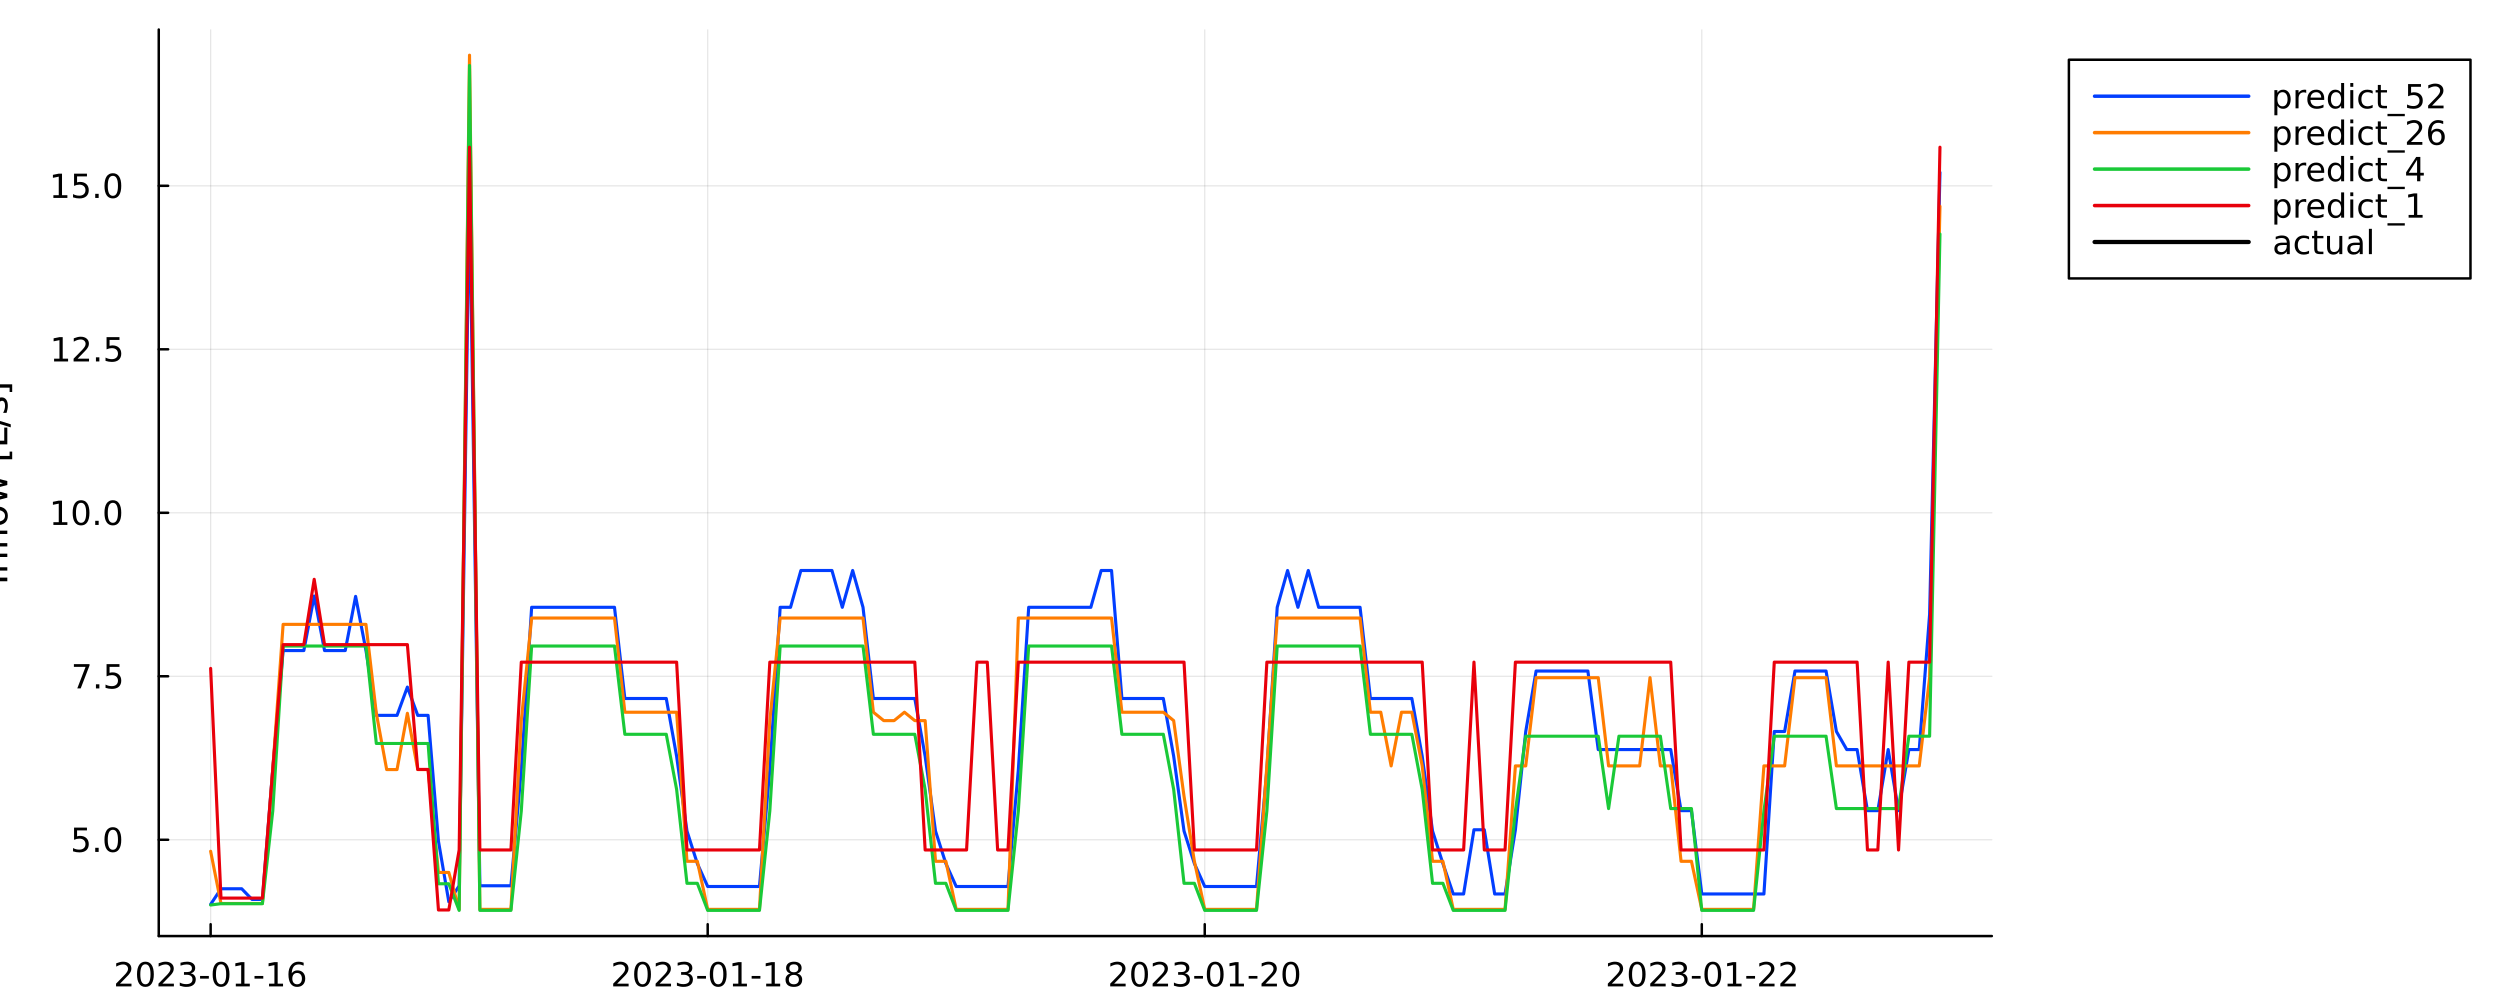 <?xml version="1.0" encoding="utf-8"?>
<svg xmlns="http://www.w3.org/2000/svg" xmlns:xlink="http://www.w3.org/1999/xlink" width="1000" height="400" viewBox="0 0 4000 1600">
<rect x="0" y="0" width="4000" height="1600" fill="#333333" stroke="none"/>
<defs>
  <clipPath id="clip120">
    <rect x="0" y="0" width="4000" height="1600"/>
  </clipPath>
</defs>
<path clip-path="url(#clip120)" d="M0 1600 L4000 1600 L4000 0 L0 0  Z" fill="#ffffff" fill-rule="evenodd" fill-opacity="1"/>
<defs>
  <clipPath id="clip121">
    <rect x="800" y="0" width="2801" height="1600"/>
  </clipPath>
</defs>
<path clip-path="url(#clip120)" d="M254.009 1497.68 L3186.93 1497.68 L3186.93 47.244 L254.009 47.244  Z" fill="#ffffff" fill-rule="evenodd" fill-opacity="1"/>
<defs>
  <clipPath id="clip122">
    <rect x="254" y="47" width="2934" height="1451"/>
  </clipPath>
</defs>
<polyline clip-path="url(#clip122)" style="stroke:#000000; stroke-linecap:round; stroke-linejoin:round; stroke-width:2; stroke-opacity:0.1; fill:none" points="337.016,1497.68 337.016,47.244 "/>
<polyline clip-path="url(#clip122)" style="stroke:#000000; stroke-linecap:round; stroke-linejoin:round; stroke-width:2; stroke-opacity:0.1; fill:none" points="1132.3,1497.68 1132.3,47.244 "/>
<polyline clip-path="url(#clip122)" style="stroke:#000000; stroke-linecap:round; stroke-linejoin:round; stroke-width:2; stroke-opacity:0.1; fill:none" points="1927.58,1497.68 1927.58,47.244 "/>
<polyline clip-path="url(#clip122)" style="stroke:#000000; stroke-linecap:round; stroke-linejoin:round; stroke-width:2; stroke-opacity:0.1; fill:none" points="2722.86,1497.68 2722.86,47.244 "/>
<polyline clip-path="url(#clip120)" style="stroke:#000000; stroke-linecap:round; stroke-linejoin:round; stroke-width:4; stroke-opacity:1; fill:none" points="254.009,1497.68 3186.93,1497.68 "/>
<polyline clip-path="url(#clip120)" style="stroke:#000000; stroke-linecap:round; stroke-linejoin:round; stroke-width:4; stroke-opacity:1; fill:none" points="337.016,1497.68 337.016,1478.78 "/>
<polyline clip-path="url(#clip120)" style="stroke:#000000; stroke-linecap:round; stroke-linejoin:round; stroke-width:4; stroke-opacity:1; fill:none" points="1132.3,1497.68 1132.3,1478.78 "/>
<polyline clip-path="url(#clip120)" style="stroke:#000000; stroke-linecap:round; stroke-linejoin:round; stroke-width:4; stroke-opacity:1; fill:none" points="1927.58,1497.68 1927.58,1478.78 "/>
<polyline clip-path="url(#clip120)" style="stroke:#000000; stroke-linecap:round; stroke-linejoin:round; stroke-width:4; stroke-opacity:1; fill:none" points="2722.86,1497.68 2722.86,1478.78 "/>
<path clip-path="url(#clip120)" d="M192.004 1573.85 L210.363 1573.85 L210.363 1578.28 L185.676 1578.28 L185.676 1573.85 Q188.67 1570.75 193.827 1565.55 Q199.009 1560.31 200.337 1558.8 Q202.863 1555.96 203.853 1554.01 Q204.868 1552.03 204.868 1550.13 Q204.868 1547.03 202.681 1545.08 Q200.519 1543.12 197.03 1543.12 Q194.556 1543.12 191.795 1543.98 Q189.061 1544.84 185.936 1546.59 L185.936 1541.27 Q189.113 1540 191.873 1539.35 Q194.634 1538.7 196.925 1538.7 Q202.967 1538.7 206.561 1541.72 Q210.155 1544.74 210.155 1549.79 Q210.155 1552.19 209.243 1554.35 Q208.358 1556.48 205.988 1559.4 Q205.337 1560.15 201.847 1563.77 Q198.358 1567.37 192.004 1573.85 Z" fill="#000000" fill-rule="nonzero" fill-opacity="1" /><path clip-path="url(#clip120)" d="M232.654 1542.86 Q228.592 1542.86 226.535 1546.87 Q224.503 1550.86 224.503 1558.88 Q224.503 1566.87 226.535 1570.88 Q228.592 1574.87 232.654 1574.87 Q236.743 1574.87 238.774 1570.88 Q240.831 1566.87 240.831 1558.88 Q240.831 1550.86 238.774 1546.87 Q236.743 1542.86 232.654 1542.86 M232.654 1538.7 Q239.191 1538.7 242.628 1543.88 Q246.092 1549.04 246.092 1558.88 Q246.092 1568.7 242.628 1573.88 Q239.191 1579.04 232.654 1579.04 Q226.118 1579.04 222.655 1573.88 Q219.217 1568.7 219.217 1558.88 Q219.217 1549.04 222.655 1543.88 Q226.118 1538.7 232.654 1538.7 Z" fill="#000000" fill-rule="nonzero" fill-opacity="1" /><path clip-path="url(#clip120)" d="M259.868 1573.85 L278.227 1573.85 L278.227 1578.28 L253.54 1578.28 L253.54 1573.85 Q256.535 1570.75 261.691 1565.55 Q266.873 1560.31 268.201 1558.8 Q270.727 1555.96 271.717 1554.01 Q272.732 1552.03 272.732 1550.13 Q272.732 1547.03 270.545 1545.08 Q268.383 1543.12 264.894 1543.12 Q262.42 1543.12 259.66 1543.98 Q256.925 1544.84 253.8 1546.59 L253.8 1541.27 Q256.977 1540 259.738 1539.35 Q262.498 1538.7 264.79 1538.7 Q270.831 1538.7 274.425 1541.72 Q278.019 1544.74 278.019 1549.79 Q278.019 1552.19 277.107 1554.35 Q276.222 1556.48 273.852 1559.4 Q273.201 1560.15 269.712 1563.77 Q266.222 1567.37 259.868 1573.85 Z" fill="#000000" fill-rule="nonzero" fill-opacity="1" /><path clip-path="url(#clip120)" d="M305.206 1557.32 Q308.982 1558.12 311.092 1560.68 Q313.227 1563.23 313.227 1566.98 Q313.227 1572.73 309.269 1575.88 Q305.31 1579.04 298.019 1579.04 Q295.571 1579.04 292.967 1578.54 Q290.389 1578.07 287.628 1577.11 L287.628 1572.03 Q289.816 1573.31 292.42 1573.96 Q295.024 1574.61 297.862 1574.61 Q302.81 1574.61 305.388 1572.65 Q307.993 1570.7 307.993 1566.98 Q307.993 1563.54 305.571 1561.61 Q303.175 1559.66 298.878 1559.66 L294.347 1559.66 L294.347 1555.34 L299.086 1555.34 Q302.967 1555.34 305.024 1553.8 Q307.081 1552.24 307.081 1549.32 Q307.081 1546.33 304.946 1544.74 Q302.836 1543.12 298.878 1543.12 Q296.717 1543.12 294.243 1543.59 Q291.769 1544.06 288.8 1545.05 L288.8 1540.36 Q291.795 1539.53 294.399 1539.11 Q297.029 1538.7 299.347 1538.7 Q305.336 1538.7 308.826 1541.43 Q312.315 1544.14 312.315 1548.77 Q312.315 1552 310.467 1554.24 Q308.618 1556.46 305.206 1557.32 Z" fill="#000000" fill-rule="nonzero" fill-opacity="1" /><path clip-path="url(#clip120)" d="M320.102 1561.54 L334.138 1561.54 L334.138 1565.81 L320.102 1565.81 L320.102 1561.54 Z" fill="#000000" fill-rule="nonzero" fill-opacity="1" /><path clip-path="url(#clip120)" d="M353.695 1542.86 Q349.633 1542.86 347.576 1546.87 Q345.544 1550.86 345.544 1558.88 Q345.544 1566.87 347.576 1570.88 Q349.633 1574.87 353.695 1574.87 Q357.784 1574.87 359.815 1570.88 Q361.873 1566.87 361.873 1558.88 Q361.873 1550.86 359.815 1546.87 Q357.784 1542.86 353.695 1542.86 M353.695 1538.7 Q360.232 1538.7 363.669 1543.88 Q367.133 1549.04 367.133 1558.88 Q367.133 1568.7 363.669 1573.88 Q360.232 1579.04 353.695 1579.04 Q347.159 1579.04 343.696 1573.88 Q340.258 1568.7 340.258 1558.88 Q340.258 1549.04 343.696 1543.88 Q347.159 1538.7 353.695 1538.7 Z" fill="#000000" fill-rule="nonzero" fill-opacity="1" /><path clip-path="url(#clip120)" d="M377.289 1573.85 L385.883 1573.85 L385.883 1544.19 L376.534 1546.07 L376.534 1541.27 L385.831 1539.4 L391.091 1539.4 L391.091 1573.85 L399.685 1573.85 L399.685 1578.28 L377.289 1578.28 L377.289 1573.85 Z" fill="#000000" fill-rule="nonzero" fill-opacity="1" /><path clip-path="url(#clip120)" d="M407.211 1561.54 L421.247 1561.54 L421.247 1565.81 L407.211 1565.81 L407.211 1561.54 Z" fill="#000000" fill-rule="nonzero" fill-opacity="1" /><path clip-path="url(#clip120)" d="M430.466 1573.85 L439.06 1573.85 L439.06 1544.19 L429.711 1546.07 L429.711 1541.27 L439.008 1539.4 L444.268 1539.4 L444.268 1573.85 L452.862 1573.85 L452.862 1578.28 L430.466 1578.28 L430.466 1573.85 Z" fill="#000000" fill-rule="nonzero" fill-opacity="1" /><path clip-path="url(#clip120)" d="M475.388 1556.74 Q471.846 1556.74 469.763 1559.17 Q467.705 1561.59 467.705 1565.81 Q467.705 1570 469.763 1572.45 Q471.846 1574.87 475.388 1574.87 Q478.929 1574.87 480.986 1572.45 Q483.07 1570 483.07 1565.81 Q483.07 1561.59 480.986 1559.17 Q478.929 1556.74 475.388 1556.74 M485.83 1540.26 L485.83 1545.05 Q483.851 1544.11 481.82 1543.62 Q479.815 1543.12 477.835 1543.12 Q472.627 1543.12 469.867 1546.64 Q467.132 1550.16 466.742 1557.26 Q468.278 1555 470.596 1553.8 Q472.914 1552.58 475.7 1552.58 Q481.559 1552.58 484.945 1556.14 Q488.356 1559.69 488.356 1565.81 Q488.356 1571.8 484.815 1575.42 Q481.273 1579.04 475.388 1579.04 Q468.643 1579.04 465.075 1573.88 Q461.507 1568.7 461.507 1558.88 Q461.507 1549.66 465.882 1544.19 Q470.257 1538.7 477.627 1538.7 Q479.606 1538.7 481.611 1539.09 Q483.643 1539.48 485.83 1540.26 Z" fill="#000000" fill-rule="nonzero" fill-opacity="1" /><path clip-path="url(#clip120)" d="M987.427 1573.85 L1005.79 1573.85 L1005.79 1578.28 L981.099 1578.28 L981.099 1573.85 Q984.094 1570.75 989.25 1565.55 Q994.432 1560.31 995.76 1558.8 Q998.286 1555.96 999.276 1554.01 Q1000.29 1552.03 1000.29 1550.13 Q1000.29 1547.03 998.104 1545.08 Q995.942 1543.12 992.453 1543.12 Q989.979 1543.12 987.219 1543.98 Q984.484 1544.84 981.359 1546.59 L981.359 1541.27 Q984.536 1540 987.297 1539.35 Q990.057 1538.7 992.349 1538.7 Q998.39 1538.7 1001.98 1541.72 Q1005.58 1544.74 1005.58 1549.79 Q1005.58 1552.19 1004.67 1554.35 Q1003.78 1556.48 1001.41 1559.4 Q1000.76 1560.15 997.271 1563.77 Q993.781 1567.37 987.427 1573.85 Z" fill="#000000" fill-rule="nonzero" fill-opacity="1" /><path clip-path="url(#clip120)" d="M1028.08 1542.86 Q1024.02 1542.86 1021.96 1546.87 Q1019.93 1550.86 1019.93 1558.88 Q1019.93 1566.87 1021.96 1570.88 Q1024.02 1574.87 1028.08 1574.87 Q1032.17 1574.87 1034.2 1570.88 Q1036.25 1566.87 1036.25 1558.88 Q1036.25 1550.86 1034.2 1546.87 Q1032.17 1542.86 1028.08 1542.86 M1028.08 1538.7 Q1034.61 1538.7 1038.05 1543.88 Q1041.52 1549.04 1041.52 1558.88 Q1041.52 1568.7 1038.05 1573.88 Q1034.61 1579.04 1028.08 1579.04 Q1021.54 1579.04 1018.08 1573.88 Q1014.64 1568.7 1014.64 1558.88 Q1014.64 1549.04 1018.08 1543.88 Q1021.54 1538.7 1028.08 1538.7 Z" fill="#000000" fill-rule="nonzero" fill-opacity="1" /><path clip-path="url(#clip120)" d="M1055.29 1573.85 L1073.65 1573.85 L1073.65 1578.28 L1048.96 1578.28 L1048.96 1573.85 Q1051.96 1570.75 1057.11 1565.55 Q1062.3 1560.31 1063.62 1558.8 Q1066.15 1555.96 1067.14 1554.01 Q1068.16 1552.03 1068.16 1550.13 Q1068.16 1547.03 1065.97 1545.08 Q1063.81 1543.12 1060.32 1543.12 Q1057.84 1543.12 1055.08 1543.98 Q1052.35 1544.84 1049.22 1546.59 L1049.22 1541.27 Q1052.4 1540 1055.16 1539.35 Q1057.92 1538.7 1060.21 1538.7 Q1066.25 1538.7 1069.85 1541.72 Q1073.44 1544.74 1073.44 1549.79 Q1073.44 1552.19 1072.53 1554.35 Q1071.65 1556.48 1069.28 1559.4 Q1068.62 1560.15 1065.13 1563.77 Q1061.65 1567.37 1055.29 1573.85 Z" fill="#000000" fill-rule="nonzero" fill-opacity="1" /><path clip-path="url(#clip120)" d="M1100.63 1557.32 Q1104.41 1558.12 1106.51 1560.68 Q1108.65 1563.23 1108.65 1566.98 Q1108.65 1572.73 1104.69 1575.88 Q1100.73 1579.04 1093.44 1579.04 Q1090.99 1579.04 1088.39 1578.54 Q1085.81 1578.07 1083.05 1577.11 L1083.05 1572.03 Q1085.24 1573.31 1087.84 1573.96 Q1090.45 1574.61 1093.29 1574.61 Q1098.23 1574.61 1100.81 1572.65 Q1103.42 1570.7 1103.42 1566.98 Q1103.42 1563.54 1100.99 1561.61 Q1098.6 1559.66 1094.3 1559.66 L1089.77 1559.66 L1089.77 1555.34 L1094.51 1555.34 Q1098.39 1555.34 1100.45 1553.8 Q1102.5 1552.24 1102.5 1549.32 Q1102.5 1546.33 1100.37 1544.74 Q1098.26 1543.12 1094.3 1543.12 Q1092.14 1543.12 1089.67 1543.59 Q1087.19 1544.06 1084.22 1545.05 L1084.22 1540.36 Q1087.22 1539.53 1089.82 1539.11 Q1092.45 1538.7 1094.77 1538.7 Q1100.76 1538.7 1104.25 1541.43 Q1107.74 1544.14 1107.74 1548.77 Q1107.74 1552 1105.89 1554.24 Q1104.04 1556.46 1100.63 1557.32 Z" fill="#000000" fill-rule="nonzero" fill-opacity="1" /><path clip-path="url(#clip120)" d="M1115.53 1561.54 L1129.56 1561.54 L1129.56 1565.81 L1115.53 1565.81 L1115.53 1561.54 Z" fill="#000000" fill-rule="nonzero" fill-opacity="1" /><path clip-path="url(#clip120)" d="M1149.12 1542.86 Q1145.06 1542.86 1143 1546.87 Q1140.97 1550.86 1140.97 1558.88 Q1140.97 1566.87 1143 1570.88 Q1145.06 1574.87 1149.12 1574.87 Q1153.21 1574.87 1155.24 1570.88 Q1157.3 1566.87 1157.3 1558.88 Q1157.3 1550.86 1155.24 1546.87 Q1153.21 1542.86 1149.12 1542.86 M1149.12 1538.7 Q1155.66 1538.7 1159.09 1543.88 Q1162.56 1549.04 1162.56 1558.88 Q1162.56 1568.7 1159.09 1573.88 Q1155.66 1579.04 1149.12 1579.04 Q1142.58 1579.04 1139.12 1573.88 Q1135.68 1568.7 1135.68 1558.88 Q1135.68 1549.04 1139.12 1543.88 Q1142.58 1538.7 1149.12 1538.7 Z" fill="#000000" fill-rule="nonzero" fill-opacity="1" /><path clip-path="url(#clip120)" d="M1172.71 1573.85 L1181.31 1573.85 L1181.31 1544.19 L1171.96 1546.07 L1171.96 1541.27 L1181.25 1539.4 L1186.51 1539.4 L1186.51 1573.85 L1195.11 1573.85 L1195.11 1578.28 L1172.71 1578.28 L1172.71 1573.85 Z" fill="#000000" fill-rule="nonzero" fill-opacity="1" /><path clip-path="url(#clip120)" d="M1202.63 1561.54 L1216.67 1561.54 L1216.67 1565.81 L1202.63 1565.81 L1202.63 1561.54 Z" fill="#000000" fill-rule="nonzero" fill-opacity="1" /><path clip-path="url(#clip120)" d="M1225.89 1573.85 L1234.48 1573.85 L1234.48 1544.19 L1225.13 1546.07 L1225.13 1541.27 L1234.43 1539.4 L1239.69 1539.4 L1239.69 1573.85 L1248.28 1573.85 L1248.28 1578.28 L1225.89 1578.28 L1225.89 1573.85 Z" fill="#000000" fill-rule="nonzero" fill-opacity="1" /><path clip-path="url(#clip120)" d="M1270.16 1559.82 Q1266.41 1559.82 1264.25 1561.82 Q1262.11 1563.83 1262.11 1567.34 Q1262.11 1570.86 1264.25 1572.86 Q1266.41 1574.87 1270.16 1574.87 Q1273.91 1574.87 1276.07 1572.86 Q1278.23 1570.83 1278.23 1567.34 Q1278.23 1563.83 1276.07 1561.82 Q1273.94 1559.82 1270.16 1559.82 M1264.9 1557.58 Q1261.51 1556.74 1259.61 1554.43 Q1257.74 1552.11 1257.74 1548.77 Q1257.74 1544.11 1261.05 1541.41 Q1264.38 1538.7 1270.16 1538.7 Q1275.97 1538.7 1279.27 1541.41 Q1282.58 1544.11 1282.58 1548.77 Q1282.58 1552.11 1280.68 1554.43 Q1278.81 1556.74 1275.45 1557.58 Q1279.25 1558.46 1281.36 1561.04 Q1283.49 1563.62 1283.49 1567.34 Q1283.49 1572.99 1280.03 1576.01 Q1276.59 1579.04 1270.16 1579.04 Q1263.73 1579.04 1260.26 1576.01 Q1256.83 1572.99 1256.83 1567.34 Q1256.83 1563.62 1258.96 1561.04 Q1261.1 1558.46 1264.9 1557.58 M1262.97 1549.27 Q1262.97 1552.29 1264.85 1553.98 Q1266.75 1555.68 1270.16 1555.68 Q1273.55 1555.68 1275.45 1553.98 Q1277.37 1552.29 1277.37 1549.27 Q1277.37 1546.25 1275.45 1544.56 Q1273.55 1542.86 1270.16 1542.86 Q1266.75 1542.86 1264.85 1544.56 Q1262.97 1546.25 1262.97 1549.27 Z" fill="#000000" fill-rule="nonzero" fill-opacity="1" /><path clip-path="url(#clip120)" d="M1782.65 1573.85 L1801.01 1573.85 L1801.01 1578.28 L1776.33 1578.28 L1776.33 1573.85 Q1779.32 1570.75 1784.48 1565.55 Q1789.66 1560.31 1790.99 1558.8 Q1793.51 1555.96 1794.5 1554.01 Q1795.52 1552.03 1795.52 1550.13 Q1795.52 1547.03 1793.33 1545.08 Q1791.17 1543.12 1787.68 1543.12 Q1785.21 1543.12 1782.45 1543.98 Q1779.71 1544.84 1776.59 1546.59 L1776.59 1541.27 Q1779.76 1540 1782.52 1539.35 Q1785.28 1538.7 1787.58 1538.7 Q1793.62 1538.7 1797.21 1541.72 Q1800.81 1544.74 1800.81 1549.79 Q1800.81 1552.19 1799.89 1554.35 Q1799.01 1556.48 1796.64 1559.4 Q1795.99 1560.15 1792.5 1563.77 Q1789.01 1567.37 1782.65 1573.85 Z" fill="#000000" fill-rule="nonzero" fill-opacity="1" /><path clip-path="url(#clip120)" d="M1823.31 1542.86 Q1819.24 1542.86 1817.19 1546.87 Q1815.15 1550.86 1815.15 1558.88 Q1815.15 1566.87 1817.19 1570.88 Q1819.24 1574.87 1823.31 1574.87 Q1827.39 1574.87 1829.43 1570.88 Q1831.48 1566.87 1831.48 1558.88 Q1831.48 1550.86 1829.43 1546.87 Q1827.39 1542.86 1823.31 1542.86 M1823.31 1538.7 Q1829.84 1538.7 1833.28 1543.88 Q1836.74 1549.04 1836.74 1558.88 Q1836.74 1568.7 1833.28 1573.88 Q1829.84 1579.04 1823.31 1579.04 Q1816.77 1579.04 1813.31 1573.88 Q1809.87 1568.7 1809.87 1558.88 Q1809.87 1549.04 1813.31 1543.88 Q1816.77 1538.7 1823.31 1538.7 Z" fill="#000000" fill-rule="nonzero" fill-opacity="1" /><path clip-path="url(#clip120)" d="M1850.52 1573.85 L1868.88 1573.85 L1868.88 1578.28 L1844.19 1578.28 L1844.19 1573.85 Q1847.19 1570.75 1852.34 1565.55 Q1857.52 1560.31 1858.85 1558.8 Q1861.38 1555.96 1862.37 1554.01 Q1863.38 1552.03 1863.38 1550.13 Q1863.38 1547.03 1861.2 1545.08 Q1859.03 1543.12 1855.54 1543.12 Q1853.07 1543.12 1850.31 1543.98 Q1847.58 1544.84 1844.45 1546.59 L1844.45 1541.27 Q1847.63 1540 1850.39 1539.35 Q1853.15 1538.7 1855.44 1538.7 Q1861.48 1538.7 1865.08 1541.72 Q1868.67 1544.74 1868.67 1549.79 Q1868.67 1552.19 1867.76 1554.35 Q1866.87 1556.48 1864.5 1559.4 Q1863.85 1560.15 1860.36 1563.77 Q1856.87 1567.37 1850.52 1573.85 Z" fill="#000000" fill-rule="nonzero" fill-opacity="1" /><path clip-path="url(#clip120)" d="M1895.86 1557.32 Q1899.63 1558.12 1901.74 1560.68 Q1903.88 1563.23 1903.88 1566.98 Q1903.88 1572.73 1899.92 1575.88 Q1895.96 1579.04 1888.67 1579.04 Q1886.22 1579.04 1883.62 1578.54 Q1881.04 1578.07 1878.28 1577.11 L1878.28 1572.03 Q1880.47 1573.31 1883.07 1573.96 Q1885.68 1574.61 1888.51 1574.61 Q1893.46 1574.61 1896.04 1572.65 Q1898.64 1570.7 1898.64 1566.98 Q1898.64 1563.54 1896.22 1561.61 Q1893.83 1559.66 1889.53 1559.66 L1885 1559.66 L1885 1555.34 L1889.74 1555.34 Q1893.62 1555.34 1895.67 1553.8 Q1897.73 1552.24 1897.73 1549.32 Q1897.73 1546.33 1895.6 1544.74 Q1893.49 1543.12 1889.53 1543.12 Q1887.37 1543.12 1884.89 1543.59 Q1882.42 1544.06 1879.45 1545.05 L1879.45 1540.36 Q1882.45 1539.53 1885.05 1539.11 Q1887.68 1538.7 1890 1538.7 Q1895.99 1538.7 1899.48 1541.43 Q1902.97 1544.14 1902.97 1548.77 Q1902.97 1552 1901.12 1554.24 Q1899.27 1556.46 1895.86 1557.32 Z" fill="#000000" fill-rule="nonzero" fill-opacity="1" /><path clip-path="url(#clip120)" d="M1910.75 1561.54 L1924.79 1561.54 L1924.79 1565.81 L1910.75 1565.81 L1910.75 1561.54 Z" fill="#000000" fill-rule="nonzero" fill-opacity="1" /><path clip-path="url(#clip120)" d="M1944.35 1542.86 Q1940.28 1542.86 1938.23 1546.87 Q1936.2 1550.86 1936.2 1558.88 Q1936.2 1566.87 1938.23 1570.88 Q1940.28 1574.87 1944.35 1574.87 Q1948.44 1574.87 1950.47 1570.88 Q1952.52 1566.87 1952.52 1558.88 Q1952.52 1550.86 1950.47 1546.87 Q1948.44 1542.86 1944.35 1542.86 M1944.35 1538.7 Q1950.88 1538.7 1954.32 1543.88 Q1957.78 1549.04 1957.78 1558.88 Q1957.78 1568.7 1954.32 1573.88 Q1950.88 1579.04 1944.35 1579.04 Q1937.81 1579.04 1934.35 1573.88 Q1930.91 1568.7 1930.91 1558.88 Q1930.91 1549.04 1934.35 1543.88 Q1937.81 1538.7 1944.35 1538.7 Z" fill="#000000" fill-rule="nonzero" fill-opacity="1" /><path clip-path="url(#clip120)" d="M1967.94 1573.85 L1976.53 1573.85 L1976.53 1544.19 L1967.18 1546.07 L1967.18 1541.27 L1976.48 1539.4 L1981.74 1539.4 L1981.74 1573.85 L1990.34 1573.85 L1990.34 1578.28 L1967.94 1578.28 L1967.94 1573.85 Z" fill="#000000" fill-rule="nonzero" fill-opacity="1" /><path clip-path="url(#clip120)" d="M1997.86 1561.54 L2011.9 1561.54 L2011.9 1565.81 L1997.86 1565.81 L1997.86 1561.54 Z" fill="#000000" fill-rule="nonzero" fill-opacity="1" /><path clip-path="url(#clip120)" d="M2024.74 1573.85 L2043.1 1573.85 L2043.1 1578.28 L2018.41 1578.28 L2018.41 1573.85 Q2021.4 1570.75 2026.56 1565.55 Q2031.74 1560.31 2033.07 1558.8 Q2035.6 1555.96 2036.59 1554.01 Q2037.6 1552.03 2037.6 1550.13 Q2037.6 1547.03 2035.41 1545.08 Q2033.25 1543.12 2029.76 1543.12 Q2027.29 1543.12 2024.53 1543.98 Q2021.79 1544.84 2018.67 1546.59 L2018.67 1541.27 Q2021.85 1540 2024.61 1539.35 Q2027.37 1538.7 2029.66 1538.7 Q2035.7 1538.7 2039.29 1541.72 Q2042.89 1544.74 2042.89 1549.79 Q2042.89 1552.19 2041.98 1554.35 Q2041.09 1556.48 2038.72 1559.4 Q2038.07 1560.15 2034.58 1563.77 Q2031.09 1567.37 2024.74 1573.85 Z" fill="#000000" fill-rule="nonzero" fill-opacity="1" /><path clip-path="url(#clip120)" d="M2065.39 1542.86 Q2061.33 1542.86 2059.27 1546.87 Q2057.24 1550.86 2057.24 1558.88 Q2057.24 1566.87 2059.27 1570.88 Q2061.33 1574.87 2065.39 1574.87 Q2069.48 1574.87 2071.51 1570.88 Q2073.56 1566.87 2073.56 1558.88 Q2073.56 1550.86 2071.51 1546.87 Q2069.48 1542.86 2065.39 1542.86 M2065.39 1538.7 Q2071.92 1538.7 2075.36 1543.88 Q2078.83 1549.04 2078.83 1558.88 Q2078.83 1568.7 2075.36 1573.88 Q2071.92 1579.04 2065.39 1579.04 Q2058.85 1579.04 2055.39 1573.88 Q2051.95 1568.7 2051.95 1558.88 Q2051.95 1549.04 2055.39 1543.88 Q2058.85 1538.7 2065.39 1538.7 Z" fill="#000000" fill-rule="nonzero" fill-opacity="1" /><path clip-path="url(#clip120)" d="M2578.83 1573.85 L2597.19 1573.85 L2597.19 1578.28 L2572.51 1578.28 L2572.51 1573.85 Q2575.5 1570.75 2580.66 1565.55 Q2585.84 1560.31 2587.17 1558.8 Q2589.69 1555.96 2590.68 1554.01 Q2591.7 1552.03 2591.7 1550.13 Q2591.7 1547.03 2589.51 1545.08 Q2587.35 1543.12 2583.86 1543.12 Q2581.39 1543.12 2578.62 1543.98 Q2575.89 1544.84 2572.77 1546.59 L2572.77 1541.27 Q2575.94 1540 2578.7 1539.35 Q2581.46 1538.7 2583.75 1538.7 Q2589.8 1538.7 2593.39 1541.72 Q2596.98 1544.74 2596.98 1549.79 Q2596.98 1552.19 2596.07 1554.35 Q2595.19 1556.48 2592.82 1559.4 Q2592.17 1560.15 2588.68 1563.77 Q2585.19 1567.37 2578.83 1573.85 Z" fill="#000000" fill-rule="nonzero" fill-opacity="1" /><path clip-path="url(#clip120)" d="M2619.48 1542.86 Q2615.42 1542.86 2613.36 1546.87 Q2611.33 1550.86 2611.33 1558.88 Q2611.33 1566.87 2613.36 1570.88 Q2615.42 1574.87 2619.48 1574.87 Q2623.57 1574.87 2625.6 1570.88 Q2627.66 1566.87 2627.66 1558.88 Q2627.66 1550.86 2625.6 1546.87 Q2623.57 1542.86 2619.48 1542.86 M2619.48 1538.7 Q2626.02 1538.7 2629.46 1543.88 Q2632.92 1549.04 2632.92 1558.88 Q2632.92 1568.7 2629.46 1573.88 Q2626.02 1579.04 2619.48 1579.04 Q2612.95 1579.04 2609.48 1573.88 Q2606.05 1568.7 2606.05 1558.88 Q2606.05 1549.04 2609.48 1543.88 Q2612.95 1538.7 2619.48 1538.7 Z" fill="#000000" fill-rule="nonzero" fill-opacity="1" /><path clip-path="url(#clip120)" d="M2646.7 1573.85 L2665.06 1573.85 L2665.06 1578.28 L2640.37 1578.28 L2640.37 1573.85 Q2643.36 1570.75 2648.52 1565.55 Q2653.7 1560.31 2655.03 1558.8 Q2657.56 1555.96 2658.55 1554.01 Q2659.56 1552.03 2659.56 1550.13 Q2659.56 1547.03 2657.37 1545.08 Q2655.21 1543.12 2651.72 1543.12 Q2649.25 1543.12 2646.49 1543.98 Q2643.75 1544.84 2640.63 1546.59 L2640.63 1541.27 Q2643.81 1540 2646.57 1539.35 Q2649.33 1538.7 2651.62 1538.7 Q2657.66 1538.7 2661.25 1541.72 Q2664.85 1544.74 2664.85 1549.79 Q2664.85 1552.19 2663.94 1554.35 Q2663.05 1556.48 2660.68 1559.4 Q2660.03 1560.15 2656.54 1563.77 Q2653.05 1567.37 2646.7 1573.85 Z" fill="#000000" fill-rule="nonzero" fill-opacity="1" /><path clip-path="url(#clip120)" d="M2692.04 1557.32 Q2695.81 1558.12 2697.92 1560.68 Q2700.06 1563.23 2700.06 1566.98 Q2700.06 1572.73 2696.1 1575.88 Q2692.14 1579.04 2684.85 1579.04 Q2682.4 1579.04 2679.8 1578.54 Q2677.22 1578.07 2674.46 1577.11 L2674.46 1572.03 Q2676.65 1573.31 2679.25 1573.96 Q2681.85 1574.61 2684.69 1574.61 Q2689.64 1574.61 2692.22 1572.65 Q2694.82 1570.7 2694.82 1566.98 Q2694.82 1563.54 2692.4 1561.61 Q2690 1559.66 2685.71 1559.66 L2681.18 1559.66 L2681.18 1555.34 L2685.92 1555.34 Q2689.8 1555.34 2691.85 1553.8 Q2693.91 1552.24 2693.91 1549.32 Q2693.91 1546.33 2691.78 1544.74 Q2689.67 1543.12 2685.71 1543.12 Q2683.55 1543.12 2681.07 1543.59 Q2678.6 1544.06 2675.63 1545.05 L2675.63 1540.36 Q2678.62 1539.53 2681.23 1539.11 Q2683.86 1538.7 2686.18 1538.7 Q2692.17 1538.7 2695.66 1541.43 Q2699.14 1544.14 2699.14 1548.77 Q2699.14 1552 2697.3 1554.24 Q2695.45 1556.46 2692.04 1557.32 Z" fill="#000000" fill-rule="nonzero" fill-opacity="1" /><path clip-path="url(#clip120)" d="M2706.93 1561.54 L2720.97 1561.54 L2720.97 1565.81 L2706.93 1565.81 L2706.93 1561.54 Z" fill="#000000" fill-rule="nonzero" fill-opacity="1" /><path clip-path="url(#clip120)" d="M2740.52 1542.86 Q2736.46 1542.86 2734.41 1546.87 Q2732.37 1550.86 2732.37 1558.88 Q2732.37 1566.87 2734.41 1570.88 Q2736.46 1574.87 2740.52 1574.87 Q2744.61 1574.87 2746.64 1570.88 Q2748.7 1566.87 2748.7 1558.88 Q2748.7 1550.86 2746.64 1546.87 Q2744.61 1542.86 2740.52 1542.86 M2740.52 1538.7 Q2747.06 1538.7 2750.5 1543.88 Q2753.96 1549.04 2753.96 1558.88 Q2753.96 1568.7 2750.5 1573.88 Q2747.06 1579.04 2740.52 1579.04 Q2733.99 1579.04 2730.53 1573.88 Q2727.09 1568.7 2727.09 1558.88 Q2727.09 1549.04 2730.53 1543.88 Q2733.99 1538.7 2740.52 1538.7 Z" fill="#000000" fill-rule="nonzero" fill-opacity="1" /><path clip-path="url(#clip120)" d="M2764.12 1573.85 L2772.71 1573.85 L2772.71 1544.19 L2763.36 1546.07 L2763.36 1541.27 L2772.66 1539.4 L2777.92 1539.4 L2777.92 1573.85 L2786.51 1573.85 L2786.51 1578.28 L2764.12 1578.28 L2764.12 1573.85 Z" fill="#000000" fill-rule="nonzero" fill-opacity="1" /><path clip-path="url(#clip120)" d="M2794.04 1561.54 L2808.08 1561.54 L2808.08 1565.81 L2794.04 1565.81 L2794.04 1561.54 Z" fill="#000000" fill-rule="nonzero" fill-opacity="1" /><path clip-path="url(#clip120)" d="M2820.92 1573.85 L2839.27 1573.85 L2839.27 1578.28 L2814.59 1578.28 L2814.59 1573.85 Q2817.58 1570.75 2822.74 1565.55 Q2827.92 1560.31 2829.25 1558.8 Q2831.77 1555.96 2832.76 1554.01 Q2833.78 1552.03 2833.78 1550.13 Q2833.78 1547.03 2831.59 1545.08 Q2829.43 1543.12 2825.94 1543.12 Q2823.47 1543.12 2820.71 1543.98 Q2817.97 1544.84 2814.85 1546.59 L2814.85 1541.27 Q2818.02 1540 2820.78 1539.35 Q2823.55 1538.7 2825.84 1538.7 Q2831.88 1538.7 2835.47 1541.72 Q2839.07 1544.74 2839.07 1549.79 Q2839.07 1552.19 2838.15 1554.35 Q2837.27 1556.48 2834.9 1559.4 Q2834.25 1560.15 2830.76 1563.77 Q2827.27 1567.37 2820.92 1573.85 Z" fill="#000000" fill-rule="nonzero" fill-opacity="1" /><path clip-path="url(#clip120)" d="M2854.85 1573.85 L2873.21 1573.85 L2873.21 1578.28 L2848.52 1578.28 L2848.52 1573.85 Q2851.51 1570.75 2856.67 1565.55 Q2861.85 1560.31 2863.18 1558.8 Q2865.71 1555.96 2866.7 1554.01 Q2867.71 1552.03 2867.71 1550.13 Q2867.71 1547.03 2865.52 1545.08 Q2863.36 1543.12 2859.87 1543.12 Q2857.4 1543.12 2854.64 1543.98 Q2851.9 1544.84 2848.78 1546.59 L2848.78 1541.27 Q2851.96 1540 2854.72 1539.35 Q2857.48 1538.7 2859.77 1538.7 Q2865.81 1538.7 2869.4 1541.72 Q2873 1544.74 2873 1549.79 Q2873 1552.19 2872.09 1554.35 Q2871.2 1556.48 2868.83 1559.4 Q2868.18 1560.15 2864.69 1563.77 Q2861.2 1567.37 2854.85 1573.85 Z" fill="#000000" fill-rule="nonzero" fill-opacity="1" /><polyline clip-path="url(#clip122)" style="stroke:#000000; stroke-linecap:round; stroke-linejoin:round; stroke-width:2; stroke-opacity:0.1; fill:none" points="254.009,1343.64 3186.93,1343.64 "/>
<polyline clip-path="url(#clip122)" style="stroke:#000000; stroke-linecap:round; stroke-linejoin:round; stroke-width:2; stroke-opacity:0.1; fill:none" points="254.009,1082.05 3186.93,1082.05 "/>
<polyline clip-path="url(#clip122)" style="stroke:#000000; stroke-linecap:round; stroke-linejoin:round; stroke-width:2; stroke-opacity:0.1; fill:none" points="254.009,820.469 3186.93,820.469 "/>
<polyline clip-path="url(#clip122)" style="stroke:#000000; stroke-linecap:round; stroke-linejoin:round; stroke-width:2; stroke-opacity:0.1; fill:none" points="254.009,558.885 3186.93,558.885 "/>
<polyline clip-path="url(#clip122)" style="stroke:#000000; stroke-linecap:round; stroke-linejoin:round; stroke-width:2; stroke-opacity:0.1; fill:none" points="254.009,297.3 3186.93,297.3 "/>
<polyline clip-path="url(#clip120)" style="stroke:#000000; stroke-linecap:round; stroke-linejoin:round; stroke-width:4; stroke-opacity:1; fill:none" points="254.009,1497.68 254.009,47.244 "/>
<polyline clip-path="url(#clip120)" style="stroke:#000000; stroke-linecap:round; stroke-linejoin:round; stroke-width:4; stroke-opacity:1; fill:none" points="254.009,1343.64 268.993,1343.64 "/>
<polyline clip-path="url(#clip120)" style="stroke:#000000; stroke-linecap:round; stroke-linejoin:round; stroke-width:4; stroke-opacity:1; fill:none" points="254.009,1082.05 268.993,1082.05 "/>
<polyline clip-path="url(#clip120)" style="stroke:#000000; stroke-linecap:round; stroke-linejoin:round; stroke-width:4; stroke-opacity:1; fill:none" points="254.009,820.469 268.993,820.469 "/>
<polyline clip-path="url(#clip120)" style="stroke:#000000; stroke-linecap:round; stroke-linejoin:round; stroke-width:4; stroke-opacity:1; fill:none" points="254.009,558.885 268.993,558.885 "/>
<polyline clip-path="url(#clip120)" style="stroke:#000000; stroke-linecap:round; stroke-linejoin:round; stroke-width:4; stroke-opacity:1; fill:none" points="254.009,297.3 268.993,297.3 "/>
<path clip-path="url(#clip120)" d="M118.488 1324.2 L139.139 1324.2 L139.139 1328.63 L123.306 1328.63 L123.306 1338.16 Q124.452 1337.77 125.597 1337.58 Q126.743 1337.38 127.889 1337.38 Q134.399 1337.38 138.202 1340.94 Q142.004 1344.51 142.004 1350.6 Q142.004 1356.88 138.097 1360.37 Q134.191 1363.83 127.082 1363.83 Q124.634 1363.83 122.082 1363.42 Q119.556 1363 116.847 1362.17 L116.847 1356.88 Q119.191 1358.16 121.691 1358.78 Q124.191 1359.41 126.978 1359.41 Q131.483 1359.41 134.113 1357.04 Q136.743 1354.67 136.743 1350.6 Q136.743 1346.54 134.113 1344.17 Q131.483 1341.8 126.978 1341.8 Q124.868 1341.8 122.759 1342.27 Q120.676 1342.74 118.488 1343.73 L118.488 1324.2 Z" fill="#000000" fill-rule="nonzero" fill-opacity="1" /><path clip-path="url(#clip120)" d="M152.368 1356.46 L157.863 1356.46 L157.863 1363.08 L152.368 1363.08 L152.368 1356.46 Z" fill="#000000" fill-rule="nonzero" fill-opacity="1" /><path clip-path="url(#clip120)" d="M180.571 1327.66 Q176.509 1327.66 174.451 1331.67 Q172.42 1335.66 172.42 1343.68 Q172.42 1351.67 174.451 1355.68 Q176.509 1359.67 180.571 1359.67 Q184.66 1359.67 186.691 1355.68 Q188.748 1351.67 188.748 1343.68 Q188.748 1335.66 186.691 1331.67 Q184.66 1327.66 180.571 1327.66 M180.571 1323.49 Q187.108 1323.49 190.545 1328.68 Q194.009 1333.83 194.009 1343.68 Q194.009 1353.49 190.545 1358.68 Q187.108 1363.83 180.571 1363.83 Q174.035 1363.83 170.571 1358.68 Q167.134 1353.49 167.134 1343.68 Q167.134 1333.83 170.571 1328.68 Q174.035 1323.49 180.571 1323.49 Z" fill="#000000" fill-rule="nonzero" fill-opacity="1" /><path clip-path="url(#clip120)" d="M118.228 1062.61 L143.228 1062.61 L143.228 1064.85 L129.113 1101.49 L123.618 1101.49 L136.899 1067.04 L118.228 1067.04 L118.228 1062.61 Z" fill="#000000" fill-rule="nonzero" fill-opacity="1" /><path clip-path="url(#clip120)" d="M153.488 1094.88 L158.983 1094.88 L158.983 1101.49 L153.488 1101.49 L153.488 1094.88 Z" fill="#000000" fill-rule="nonzero" fill-opacity="1" /><path clip-path="url(#clip120)" d="M170.493 1062.61 L191.144 1062.61 L191.144 1067.04 L175.311 1067.04 L175.311 1076.57 Q176.457 1076.18 177.602 1076 Q178.748 1075.79 179.894 1075.79 Q186.404 1075.79 190.206 1079.36 Q194.009 1082.93 194.009 1089.02 Q194.009 1095.3 190.102 1098.79 Q186.196 1102.25 179.087 1102.25 Q176.639 1102.25 174.087 1101.83 Q171.561 1101.42 168.852 1100.58 L168.852 1095.3 Q171.196 1096.57 173.696 1097.2 Q176.196 1097.82 178.983 1097.82 Q183.488 1097.82 186.118 1095.45 Q188.748 1093.08 188.748 1089.02 Q188.748 1084.96 186.118 1082.59 Q183.488 1080.22 178.983 1080.22 Q176.873 1080.22 174.764 1080.69 Q172.681 1081.16 170.493 1082.14 L170.493 1062.61 Z" fill="#000000" fill-rule="nonzero" fill-opacity="1" /><path clip-path="url(#clip120)" d="M85.415 835.482 L94.009 835.482 L94.009 805.821 L84.66 807.696 L84.66 802.904 L93.957 801.029 L99.217 801.029 L99.217 835.482 L107.811 835.482 L107.811 839.909 L85.415 839.909 L85.415 835.482 Z" fill="#000000" fill-rule="nonzero" fill-opacity="1" /><path clip-path="url(#clip120)" d="M129.686 804.493 Q125.623 804.493 123.566 808.503 Q121.535 812.487 121.535 820.508 Q121.535 828.503 123.566 832.513 Q125.623 836.498 129.686 836.498 Q133.774 836.498 135.806 832.513 Q137.863 828.503 137.863 820.508 Q137.863 812.487 135.806 808.503 Q133.774 804.493 129.686 804.493 M129.686 800.326 Q136.222 800.326 139.66 805.508 Q143.123 810.664 143.123 820.508 Q143.123 830.326 139.66 835.508 Q136.222 840.664 129.686 840.664 Q123.15 840.664 119.686 835.508 Q116.249 830.326 116.249 820.508 Q116.249 810.664 119.686 805.508 Q123.15 800.326 129.686 800.326 Z" fill="#000000" fill-rule="nonzero" fill-opacity="1" /><path clip-path="url(#clip120)" d="M152.368 833.295 L157.863 833.295 L157.863 839.909 L152.368 839.909 L152.368 833.295 Z" fill="#000000" fill-rule="nonzero" fill-opacity="1" /><path clip-path="url(#clip120)" d="M180.571 804.493 Q176.509 804.493 174.451 808.503 Q172.42 812.487 172.42 820.508 Q172.42 828.503 174.451 832.513 Q176.509 836.498 180.571 836.498 Q184.66 836.498 186.691 832.513 Q188.748 828.503 188.748 820.508 Q188.748 812.487 186.691 808.503 Q184.66 804.493 180.571 804.493 M180.571 800.326 Q187.108 800.326 190.545 805.508 Q194.009 810.664 194.009 820.508 Q194.009 830.326 190.545 835.508 Q187.108 840.664 180.571 840.664 Q174.035 840.664 170.571 835.508 Q167.134 830.326 167.134 820.508 Q167.134 810.664 170.571 805.508 Q174.035 800.326 180.571 800.326 Z" fill="#000000" fill-rule="nonzero" fill-opacity="1" /><path clip-path="url(#clip120)" d="M86.535 573.898 L95.129 573.898 L95.129 544.236 L85.78 546.111 L85.78 541.32 L95.077 539.445 L100.337 539.445 L100.337 573.898 L108.931 573.898 L108.931 578.325 L86.535 578.325 L86.535 573.898 Z" fill="#000000" fill-rule="nonzero" fill-opacity="1" /><path clip-path="url(#clip120)" d="M124.087 573.898 L142.446 573.898 L142.446 578.325 L117.759 578.325 L117.759 573.898 Q120.754 570.799 125.91 565.59 Q131.092 560.356 132.42 558.846 Q134.946 556.007 135.936 554.054 Q136.952 552.075 136.952 550.174 Q136.952 547.075 134.764 545.122 Q132.603 543.169 129.113 543.169 Q126.639 543.169 123.879 544.028 Q121.144 544.887 118.019 546.632 L118.019 541.32 Q121.196 540.044 123.957 539.393 Q126.717 538.742 129.009 538.742 Q135.051 538.742 138.644 541.762 Q142.238 544.783 142.238 549.835 Q142.238 552.231 141.327 554.392 Q140.441 556.528 138.071 559.445 Q137.42 560.2 133.931 563.82 Q130.441 567.413 124.087 573.898 Z" fill="#000000" fill-rule="nonzero" fill-opacity="1" /><path clip-path="url(#clip120)" d="M153.488 571.71 L158.983 571.71 L158.983 578.325 L153.488 578.325 L153.488 571.71 Z" fill="#000000" fill-rule="nonzero" fill-opacity="1" /><path clip-path="url(#clip120)" d="M170.493 539.445 L191.144 539.445 L191.144 543.872 L175.311 543.872 L175.311 553.403 Q176.457 553.012 177.602 552.83 Q178.748 552.622 179.894 552.622 Q186.404 552.622 190.206 556.189 Q194.009 559.757 194.009 565.851 Q194.009 572.127 190.102 575.616 Q186.196 579.08 179.087 579.08 Q176.639 579.08 174.087 578.663 Q171.561 578.247 168.852 577.413 L168.852 572.127 Q171.196 573.403 173.696 574.028 Q176.196 574.653 178.983 574.653 Q183.488 574.653 186.118 572.283 Q188.748 569.913 188.748 565.851 Q188.748 561.788 186.118 559.418 Q183.488 557.049 178.983 557.049 Q176.873 557.049 174.764 557.517 Q172.681 557.986 170.493 558.976 L170.493 539.445 Z" fill="#000000" fill-rule="nonzero" fill-opacity="1" /><path clip-path="url(#clip120)" d="M85.415 312.313 L94.009 312.313 L94.009 282.652 L84.66 284.527 L84.66 279.735 L93.957 277.86 L99.217 277.86 L99.217 312.313 L107.811 312.313 L107.811 316.74 L85.415 316.74 L85.415 312.313 Z" fill="#000000" fill-rule="nonzero" fill-opacity="1" /><path clip-path="url(#clip120)" d="M118.488 277.86 L139.139 277.86 L139.139 282.287 L123.306 282.287 L123.306 291.818 Q124.452 291.428 125.597 291.246 Q126.743 291.037 127.889 291.037 Q134.399 291.037 138.202 294.605 Q142.004 298.173 142.004 304.266 Q142.004 310.542 138.097 314.032 Q134.191 317.495 127.082 317.495 Q124.634 317.495 122.082 317.079 Q119.556 316.662 116.847 315.829 L116.847 310.542 Q119.191 311.818 121.691 312.443 Q124.191 313.068 126.978 313.068 Q131.483 313.068 134.113 310.699 Q136.743 308.329 136.743 304.266 Q136.743 300.204 134.113 297.834 Q131.483 295.464 126.978 295.464 Q124.868 295.464 122.759 295.933 Q120.676 296.402 118.488 297.391 L118.488 277.86 Z" fill="#000000" fill-rule="nonzero" fill-opacity="1" /><path clip-path="url(#clip120)" d="M152.368 310.126 L157.863 310.126 L157.863 316.74 L152.368 316.74 L152.368 310.126 Z" fill="#000000" fill-rule="nonzero" fill-opacity="1" /><path clip-path="url(#clip120)" d="M180.571 281.324 Q176.509 281.324 174.451 285.334 Q172.42 289.318 172.42 297.339 Q172.42 305.334 174.451 309.344 Q176.509 313.329 180.571 313.329 Q184.66 313.329 186.691 309.344 Q188.748 305.334 188.748 297.339 Q188.748 289.318 186.691 285.334 Q184.66 281.324 180.571 281.324 M180.571 277.157 Q187.108 277.157 190.545 282.339 Q194.009 287.496 194.009 297.339 Q194.009 307.157 190.545 312.339 Q187.108 317.495 180.571 317.495 Q174.035 317.495 170.571 312.339 Q167.134 307.157 167.134 297.339 Q167.134 287.496 170.571 282.339 Q174.035 277.157 180.571 277.157 Z" fill="#000000" fill-rule="nonzero" fill-opacity="1" /><path clip-path="url(#clip120)" d="M-31.5 930.013 L-31.5 924.168 L11.7 924.168 L11.7 930.013 L-31.5 930.013 Z" fill="#000000" fill-rule="nonzero" fill-opacity="1" /><path clip-path="url(#clip120)" d="M-7.86 885.829 L11.7 885.829 L11.7 891.153 L-7.686 891.153 Q-12.287 891.153 -14.573 892.947 Q-16.859 894.741 -16.859 898.329 Q-16.859 902.641 -14.11 905.129 Q-11.361 907.618 -6.616 907.618 L11.7 907.618 L11.7 912.97 L-20.707 912.97 L-20.707 907.618 L-15.672 907.618 Q-18.595 905.708 -20.042 903.133 Q-21.488 900.528 -21.488 897.143 Q-21.488 891.559 -18.016 888.694 Q-14.573 885.829 -7.86 885.829 Z" fill="#000000" fill-rule="nonzero" fill-opacity="1" /><path clip-path="url(#clip120)" d="M-33.323 858.804 L-28.896 858.804 L-28.896 863.897 Q-28.896 866.761 -27.738 867.89 Q-26.581 868.989 -23.572 868.989 L-20.707 868.989 L-20.707 860.222 L-16.569 860.222 L-16.569 868.989 L11.7 868.989 L11.7 874.342 L-16.569 874.342 L-16.569 879.435 L-20.707 879.435 L-20.707 874.342 L-22.964 874.342 Q-28.375 874.342 -30.834 871.825 Q-33.323 869.308 -33.323 863.839 L-33.323 858.804 Z" fill="#000000" fill-rule="nonzero" fill-opacity="1" /><path clip-path="url(#clip120)" d="M-33.323 854.348 L-33.323 849.024 L11.7 849.024 L11.7 854.348 L-33.323 854.348 Z" fill="#000000" fill-rule="nonzero" fill-opacity="1" /><path clip-path="url(#clip120)" d="M-16.974 825.326 Q-16.974 829.609 -13.618 832.097 Q-10.29 834.585 -4.475 834.585 Q1.341 834.585 4.698 832.126 Q8.025 829.638 8.025 825.326 Q8.025 821.073 4.669 818.584 Q1.312 816.096 -4.475 816.096 Q-10.233 816.096 -13.589 818.584 Q-16.974 821.073 -16.974 825.326 M-21.488 825.326 Q-21.488 818.382 -16.974 814.418 Q-12.461 810.454 -4.475 810.454 Q3.483 810.454 8.025 814.418 Q12.539 818.382 12.539 825.326 Q12.539 832.3 8.025 836.264 Q3.483 840.199 -4.475 840.199 Q-12.461 840.199 -16.974 836.264 Q-21.488 832.3 -21.488 825.326 Z" fill="#000000" fill-rule="nonzero" fill-opacity="1" /><path clip-path="url(#clip120)" d="M-20.707 804.725 L-20.707 799.4 L4.582 792.745 L-20.707 786.119 L-20.707 779.84 L4.582 773.185 L-20.707 766.559 L-20.707 761.235 L11.7 769.713 L11.7 775.992 L-14.862 782.965 L11.7 789.968 L11.7 796.247 L-20.707 804.725 Z" fill="#000000" fill-rule="nonzero" fill-opacity="1" /><path clip-path="url(#clip120)" d="M-33.323 734.818 L-33.323 722.549 L-29.185 722.549 L-29.185 729.493 L15.375 729.493 L15.375 722.549 L19.513 722.549 L19.513 734.818 L-33.323 734.818 Z" fill="#000000" fill-rule="nonzero" fill-opacity="1" /><path clip-path="url(#clip120)" d="M-31.5 710.975 L-31.5 705.13 L6.781 705.13 L6.781 684.094 L11.7 684.094 L11.7 710.975 L-31.5 710.975 Z" fill="#000000" fill-rule="nonzero" fill-opacity="1" /><path clip-path="url(#clip120)" d="M-31.5 668.73 L-31.5 663.811 L17.198 678.857 L17.198 683.776 L-31.5 668.73 Z" fill="#000000" fill-rule="nonzero" fill-opacity="1" /><path clip-path="url(#clip120)" d="M-19.752 637.567 L-14.717 637.567 Q-15.875 639.824 -16.454 642.254 Q-17.032 644.685 -17.032 647.289 Q-17.032 651.253 -15.817 653.25 Q-14.602 655.217 -12.171 655.217 Q-10.319 655.217 -9.249 653.799 Q-8.207 652.382 -7.252 648.099 L-6.847 646.276 Q-5.632 640.605 -3.404 638.232 Q-1.205 635.831 2.759 635.831 Q7.273 635.831 9.906 639.419 Q12.539 642.978 12.539 649.228 Q12.539 651.832 12.018 654.667 Q11.527 657.474 10.514 660.599 L5.016 660.599 Q6.55 657.648 7.331 654.783 Q8.083 651.919 8.083 649.112 Q8.083 645.35 6.81 643.325 Q5.508 641.299 3.164 641.299 Q0.994 641.299 -0.163 642.775 Q-1.321 644.222 -2.391 649.17 L-2.825 651.022 Q-3.867 655.97 -6.008 658.169 Q-8.178 660.368 -11.94 660.368 Q-16.512 660.368 -19 657.127 Q-21.488 653.886 -21.488 647.926 Q-21.488 644.974 -21.054 642.37 Q-20.62 639.766 -19.752 637.567 Z" fill="#000000" fill-rule="nonzero" fill-opacity="1" /><path clip-path="url(#clip120)" d="M-33.323 614.911 L19.513 614.911 L19.513 627.179 L15.375 627.179 L15.375 620.264 L-29.185 620.264 L-29.185 627.179 L-33.323 627.179 L-33.323 614.911 Z" fill="#000000" fill-rule="nonzero" fill-opacity="1" /><polyline clip-path="url(#clip122)" style="stroke:#023eff; stroke-linecap:round; stroke-linejoin:round; stroke-width:5; stroke-opacity:1; fill:none" points="337.016,1446.99 353.584,1422.02 370.153,1422.02 386.721,1422.02 403.289,1439.12 419.858,1439.12 436.426,1230.3 452.994,1040.87 469.563,1040.87 486.131,1040.87 502.699,953.61 519.268,1040.87 535.836,1040.87 552.404,1040.87 568.973,954.219 585.541,1040.87 602.109,1144.61 618.678,1144.61 635.246,1144.61 651.814,1099.34 668.383,1144.61 684.951,1144.61 701.519,1345.9 718.088,1442.81 734.656,1417.24 751.224,298.734 767.793,1417.24 784.361,1417.24 800.929,1417.24 817.498,1417.24 834.066,1231.76 850.634,971.693 867.203,971.693 883.771,971.693 900.339,971.693 916.908,971.693 933.476,971.693 950.044,971.693 966.613,971.693 983.181,971.693 999.749,1117.56 1016.32,1117.56 1032.89,1117.56 1049.45,1117.56 1066.02,1117.56 1082.59,1209.97 1099.16,1329.64 1115.73,1381.7 1132.3,1418.39 1148.86,1418.39 1165.43,1418.39 1182,1418.39 1198.57,1418.39 1215.14,1418.39 1231.71,1231.76 1248.27,971.693 1264.84,971.693 1281.41,912.807 1297.98,912.807 1314.55,912.807 1331.12,912.807 1347.68,971.693 1364.25,912.807 1380.82,971.693 1397.39,1117.56 1413.96,1117.56 1430.53,1117.56 1447.09,1117.56 1463.66,1117.56 1480.23,1209.97 1496.8,1329.64 1513.37,1381.7 1529.94,1418.39 1546.5,1418.39 1563.07,1418.39 1579.64,1418.39 1596.21,1418.39 1612.78,1418.39 1629.35,1231.76 1645.91,971.693 1662.48,971.693 1679.05,971.693 1695.62,971.693 1712.19,971.693 1728.76,971.693 1745.32,971.693 1761.89,912.807 1778.46,912.807 1795.03,1117.56 1811.6,1117.56 1828.17,1117.56 1844.73,1117.56 1861.3,1117.56 1877.87,1209.97 1894.44,1329.64 1911.01,1381.7 1927.58,1418.39 1944.14,1418.39 1960.71,1418.39 1977.28,1418.39 1993.85,1418.39 2010.42,1418.39 2026.99,1231.76 2043.55,971.693 2060.12,912.807 2076.69,971.693 2093.26,912.807 2109.83,971.693 2126.4,971.693 2142.96,971.693 2159.53,971.693 2176.1,971.693 2192.67,1117.56 2209.24,1117.56 2225.81,1117.56 2242.37,1117.56 2258.94,1117.56 2275.51,1209.97 2292.08,1329.64 2308.65,1381.7 2325.22,1430.39 2341.78,1430.39 2358.35,1327.62 2374.92,1327.62 2391.49,1430.39 2408.06,1430.39 2424.63,1327.62 2441.19,1170.37 2457.76,1073.61 2474.33,1073.61 2490.9,1073.61 2507.47,1073.61 2524.04,1073.61 2540.6,1073.61 2557.17,1199.31 2573.74,1199.31 2590.31,1199.31 2606.88,1199.31 2623.45,1199.31 2640.01,1199.31 2656.58,1199.31 2673.15,1199.31 2689.72,1297.02 2706.29,1297.02 2722.86,1430.39 2739.42,1430.39 2755.99,1430.39 2772.56,1430.39 2789.13,1430.39 2805.7,1430.39 2822.27,1430.39 2838.83,1170.37 2855.4,1170.37 2871.97,1073.61 2888.54,1073.61 2905.11,1073.61 2921.68,1073.61 2938.24,1170.37 2954.81,1199.31 2971.38,1199.31 2987.95,1297.02 3004.52,1297.02 3021.09,1199.31 3037.65,1297.02 3054.22,1199.31 3070.79,1199.31 3087.36,983.1 3103.93,275.908 "/>
<polyline clip-path="url(#clip122)" style="stroke:#ff7c00; stroke-linecap:round; stroke-linejoin:round; stroke-width:5; stroke-opacity:1; fill:none" points="337.016,1362.06 353.584,1445.59 370.153,1445.59 386.721,1445.59 403.289,1445.59 419.858,1445.59 436.426,1231.27 452.994,999.016 469.563,999.016 486.131,999.016 502.699,999.016 519.268,999.016 535.836,999.016 552.404,999.016 568.973,999.016 585.541,999.016 602.109,1141.29 618.678,1231.27 635.246,1231.27 651.814,1141.29 668.383,1231.27 684.951,1231.27 701.519,1395.88 718.088,1395.88 734.656,1454.99 751.224,88.294 767.793,1454.99 784.361,1454.99 800.929,1454.99 817.498,1454.99 834.066,1153 850.634,988.894 867.203,988.894 883.771,988.894 900.339,988.894 916.908,988.894 933.476,988.894 950.044,988.894 966.613,988.894 983.181,988.894 999.749,1139.55 1016.32,1139.55 1032.89,1139.55 1049.45,1139.55 1066.02,1139.55 1082.59,1139.55 1099.16,1378.07 1115.73,1378.07 1132.3,1454.99 1148.86,1454.99 1165.43,1454.99 1182,1454.99 1198.57,1454.99 1215.14,1454.99 1231.71,1153 1248.27,988.894 1264.84,988.894 1281.41,988.894 1297.98,988.894 1314.55,988.894 1331.12,988.894 1347.68,988.894 1364.25,988.894 1380.82,988.894 1397.39,1139.55 1413.96,1153 1430.53,1153 1447.09,1139.55 1463.66,1153 1480.23,1153 1496.8,1378.07 1513.37,1378.07 1529.94,1454.99 1546.5,1454.99 1563.07,1454.99 1579.64,1454.99 1596.21,1454.99 1612.78,1454.99 1629.35,988.894 1645.91,988.894 1662.48,988.894 1679.05,988.894 1695.62,988.894 1712.19,988.894 1728.76,988.894 1745.32,988.894 1761.89,988.894 1778.46,988.894 1795.03,1139.55 1811.6,1139.55 1828.17,1139.55 1844.73,1139.55 1861.3,1139.55 1877.87,1153 1894.44,1273.97 1911.01,1378.07 1927.58,1454.99 1944.14,1454.99 1960.71,1454.99 1977.28,1454.99 1993.85,1454.99 2010.42,1454.99 2026.99,1225.44 2043.55,988.894 2060.12,988.894 2076.69,988.894 2093.26,988.894 2109.83,988.894 2126.4,988.894 2142.96,988.894 2159.53,988.894 2176.1,988.894 2192.67,1139.55 2209.24,1139.55 2225.81,1225.44 2242.37,1139.55 2258.94,1139.55 2275.51,1225.44 2292.08,1378.07 2308.65,1378.07 2325.22,1454.99 2341.78,1454.99 2358.35,1454.99 2374.92,1454.99 2391.49,1454.99 2408.06,1454.99 2424.63,1225.44 2441.19,1225.44 2457.76,1084.29 2474.33,1084.29 2490.9,1084.29 2507.47,1084.29 2524.04,1084.29 2540.6,1084.29 2557.17,1084.29 2573.74,1225.44 2590.31,1225.44 2606.88,1225.44 2623.45,1225.44 2640.01,1084.29 2656.58,1225.44 2673.15,1225.44 2689.72,1378.07 2706.29,1378.07 2722.86,1454.99 2739.42,1454.99 2755.99,1454.99 2772.56,1454.99 2789.13,1454.99 2805.7,1454.99 2822.27,1225.44 2838.83,1225.44 2855.4,1225.44 2871.97,1084.29 2888.54,1084.29 2905.11,1084.29 2921.68,1084.29 2938.24,1225.44 2954.81,1225.44 2971.38,1225.44 2987.95,1225.44 3004.52,1225.44 3021.09,1225.44 3037.65,1225.44 3054.22,1225.44 3070.79,1225.44 3087.36,1084.29 3103.93,330.085 "/>
<polyline clip-path="url(#clip122)" style="stroke:#1ac938; stroke-linecap:round; stroke-linejoin:round; stroke-width:5; stroke-opacity:1; fill:none" points="337.016,1448.01 353.584,1445.88 370.153,1445.88 386.721,1445.88 403.289,1445.88 419.858,1445.88 436.426,1297.45 452.994,1033.61 469.563,1033.61 486.131,1033.61 502.699,1033.61 519.268,1033.61 535.836,1033.61 552.404,1033.61 568.973,1033.61 585.541,1033.61 602.109,1189.55 618.678,1189.55 635.246,1189.55 651.814,1189.55 668.383,1189.55 684.951,1189.55 701.519,1414.07 718.088,1414.07 734.656,1456.63 751.224,104.774 767.793,1456.63 784.361,1456.63 800.929,1456.63 817.498,1456.63 834.066,1297.45 850.634,1033.61 867.203,1033.61 883.771,1033.61 900.339,1033.61 916.908,1033.61 933.476,1033.61 950.044,1033.61 966.613,1033.61 983.181,1033.61 999.749,1174.84 1016.32,1174.84 1032.89,1174.84 1049.45,1174.84 1066.02,1174.84 1082.59,1263.07 1099.16,1413.32 1115.73,1413.32 1132.3,1456.63 1148.86,1456.63 1165.43,1456.63 1182,1456.63 1198.57,1456.63 1215.14,1456.63 1231.71,1297.45 1248.27,1033.61 1264.84,1033.61 1281.41,1033.61 1297.98,1033.61 1314.55,1033.61 1331.12,1033.61 1347.68,1033.61 1364.25,1033.61 1380.82,1033.61 1397.39,1174.84 1413.96,1174.84 1430.53,1174.84 1447.09,1174.84 1463.66,1174.84 1480.23,1263.07 1496.8,1413.32 1513.37,1413.32 1529.94,1456.63 1546.5,1456.63 1563.07,1456.63 1579.64,1456.63 1596.21,1456.63 1612.78,1456.63 1629.35,1297.45 1645.91,1033.61 1662.48,1033.61 1679.05,1033.61 1695.62,1033.61 1712.19,1033.61 1728.76,1033.61 1745.32,1033.61 1761.89,1033.61 1778.46,1033.61 1795.03,1174.84 1811.6,1174.84 1828.17,1174.84 1844.73,1174.84 1861.3,1174.84 1877.87,1263.07 1894.44,1413.32 1911.01,1413.32 1927.58,1456.63 1944.14,1456.63 1960.71,1456.63 1977.28,1456.63 1993.85,1456.63 2010.42,1456.63 2026.99,1297.45 2043.55,1033.61 2060.12,1033.61 2076.69,1033.61 2093.26,1033.61 2109.83,1033.61 2126.4,1033.61 2142.96,1033.61 2159.53,1033.61 2176.1,1033.61 2192.67,1174.84 2209.24,1174.84 2225.81,1174.84 2242.37,1174.84 2258.94,1174.84 2275.51,1263.07 2292.08,1413.32 2308.65,1413.32 2325.22,1456.63 2341.78,1456.63 2358.35,1456.63 2374.92,1456.63 2391.49,1456.63 2408.06,1456.63 2424.63,1297.45 2441.19,1177.92 2457.76,1177.92 2474.33,1177.92 2490.9,1177.92 2507.47,1177.92 2524.04,1177.92 2540.6,1177.92 2557.17,1177.92 2573.74,1293.71 2590.31,1177.92 2606.88,1177.92 2623.45,1177.92 2640.01,1177.92 2656.58,1177.92 2673.15,1293.71 2689.72,1293.71 2706.29,1293.71 2722.86,1456.63 2739.42,1456.63 2755.99,1456.63 2772.56,1456.63 2789.13,1456.63 2805.7,1456.63 2822.27,1297.45 2838.83,1177.92 2855.4,1177.92 2871.97,1177.92 2888.54,1177.92 2905.11,1177.92 2921.68,1177.92 2938.24,1293.71 2954.81,1293.71 2971.38,1293.71 2987.95,1293.71 3004.52,1293.71 3021.09,1293.71 3037.65,1293.71 3054.22,1177.92 3070.79,1177.92 3087.36,1177.92 3103.93,374.468 "/>
<polyline clip-path="url(#clip122)" style="stroke:#e8000b; stroke-linecap:round; stroke-linejoin:round; stroke-width:5; stroke-opacity:1; fill:none" points="337.016,1069.5 353.584,1437 370.153,1437 386.721,1437 403.289,1437 419.858,1437 436.426,1231.09 452.994,1031.41 469.563,1031.41 486.131,1031.41 502.699,926.91 519.268,1031.41 535.836,1031.41 552.404,1031.41 568.973,1031.41 585.541,1031.41 602.109,1031.41 618.678,1031.41 635.246,1031.41 651.814,1031.41 668.383,1231.09 684.951,1231.09 701.519,1455.95 718.088,1455.95 734.656,1359.95 751.224,235.566 767.793,1359.95 784.361,1359.95 800.929,1359.95 817.498,1359.95 834.066,1059.43 850.634,1059.43 867.203,1059.43 883.771,1059.43 900.339,1059.43 916.908,1059.43 933.476,1059.43 950.044,1059.43 966.613,1059.43 983.181,1059.43 999.749,1059.43 1016.32,1059.43 1032.89,1059.43 1049.45,1059.43 1066.02,1059.43 1082.59,1059.43 1099.16,1359.95 1115.73,1359.95 1132.3,1359.95 1148.86,1359.95 1165.43,1359.95 1182,1359.95 1198.57,1359.95 1215.14,1359.95 1231.71,1059.43 1248.27,1059.43 1264.84,1059.43 1281.41,1059.43 1297.98,1059.43 1314.55,1059.43 1331.12,1059.43 1347.68,1059.43 1364.25,1059.43 1380.82,1059.43 1397.39,1059.43 1413.96,1059.43 1430.53,1059.43 1447.09,1059.43 1463.66,1059.43 1480.23,1359.95 1496.8,1359.95 1513.37,1359.95 1529.94,1359.95 1546.5,1359.95 1563.07,1059.43 1579.64,1059.43 1596.21,1359.95 1612.78,1359.95 1629.35,1059.43 1645.91,1059.43 1662.48,1059.43 1679.05,1059.43 1695.62,1059.43 1712.19,1059.43 1728.76,1059.43 1745.32,1059.43 1761.89,1059.43 1778.46,1059.43 1795.03,1059.43 1811.6,1059.43 1828.17,1059.43 1844.73,1059.43 1861.3,1059.43 1877.87,1059.43 1894.44,1059.43 1911.01,1359.95 1927.58,1359.95 1944.14,1359.95 1960.71,1359.95 1977.28,1359.95 1993.85,1359.95 2010.42,1359.95 2026.99,1059.43 2043.55,1059.43 2060.12,1059.43 2076.69,1059.43 2093.26,1059.43 2109.83,1059.43 2126.4,1059.43 2142.96,1059.43 2159.53,1059.43 2176.1,1059.43 2192.67,1059.43 2209.24,1059.43 2225.81,1059.43 2242.37,1059.43 2258.94,1059.43 2275.51,1059.43 2292.08,1359.95 2308.65,1359.95 2325.22,1359.95 2341.78,1359.95 2358.35,1059.43 2374.92,1359.95 2391.49,1359.95 2408.06,1359.95 2424.63,1059.43 2441.19,1059.43 2457.76,1059.43 2474.33,1059.43 2490.9,1059.43 2507.47,1059.43 2524.04,1059.43 2540.6,1059.43 2557.17,1059.43 2573.74,1059.43 2590.31,1059.43 2606.88,1059.43 2623.45,1059.43 2640.01,1059.43 2656.58,1059.43 2673.15,1059.43 2689.72,1359.95 2706.29,1359.95 2722.86,1359.95 2739.42,1359.95 2755.99,1359.95 2772.56,1359.95 2789.13,1359.95 2805.7,1359.95 2822.27,1359.95 2838.83,1059.43 2855.4,1059.43 2871.97,1059.43 2888.54,1059.43 2905.11,1059.43 2921.68,1059.43 2938.24,1059.43 2954.81,1059.43 2971.38,1059.43 2987.95,1359.95 3004.52,1359.95 3021.09,1059.43 3037.65,1359.95 3054.22,1059.43 3070.79,1059.43 3087.36,1059.43 3103.93,235.566 "/>
<path clip-path="url(#clip120)" d="M3310.23 445.512 L3952.76 445.512 L3952.76 95.592 L3310.23 95.592  Z" fill="#ffffff" fill-rule="evenodd" fill-opacity="1"/>
<polyline clip-path="url(#clip120)" style="stroke:#000000; stroke-linecap:round; stroke-linejoin:round; stroke-width:4; stroke-opacity:1; fill:none" points="3310.23,445.512 3952.76,445.512 3952.76,95.592 3310.23,95.592 3310.23,445.512 "/>
<polyline clip-path="url(#clip120)" style="stroke:#023eff; stroke-linecap:round; stroke-linejoin:round; stroke-width:5.625; stroke-opacity:1; fill:none" points="3351.32,153.912 3597.91,153.912 "/>
<path clip-path="url(#clip120)" d="M3643.82 168.977 L3643.82 184.446 L3639 184.446 L3639 144.185 L3643.82 144.185 L3643.82 148.613 Q3645.33 146.008 3647.62 144.758 Q3649.94 143.482 3653.14 143.482 Q3658.46 143.482 3661.76 147.701 Q3665.1 151.92 3665.1 158.795 Q3665.1 165.67 3661.76 169.888 Q3658.46 174.107 3653.14 174.107 Q3649.94 174.107 3647.62 172.857 Q3645.33 171.581 3643.82 168.977 M3660.12 158.795 Q3660.12 153.508 3657.94 150.514 Q3655.77 147.493 3651.97 147.493 Q3648.17 147.493 3645.98 150.514 Q3643.82 153.508 3643.82 158.795 Q3643.82 164.081 3645.98 167.102 Q3648.17 170.097 3651.97 170.097 Q3655.77 170.097 3657.94 167.102 Q3660.12 164.081 3660.12 158.795 Z" fill="#000000" fill-rule="nonzero" fill-opacity="1" /><path clip-path="url(#clip120)" d="M3689.94 148.665 Q3689.13 148.196 3688.17 147.988 Q3687.23 147.753 3686.09 147.753 Q3682.02 147.753 3679.84 150.409 Q3677.68 153.04 3677.68 157.987 L3677.68 173.352 L3672.86 173.352 L3672.86 144.185 L3677.68 144.185 L3677.68 148.717 Q3679.19 146.06 3681.61 144.784 Q3684.03 143.482 3687.49 143.482 Q3687.99 143.482 3688.59 143.56 Q3689.19 143.613 3689.92 143.743 L3689.94 148.665 Z" fill="#000000" fill-rule="nonzero" fill-opacity="1" /><path clip-path="url(#clip120)" d="M3718.74 157.571 L3718.74 159.915 L3696.71 159.915 Q3697.02 164.862 3699.68 167.467 Q3702.36 170.045 3707.13 170.045 Q3709.89 170.045 3712.47 169.368 Q3715.07 168.691 3717.62 167.336 L3717.62 171.868 Q3715.05 172.961 3712.34 173.534 Q3709.63 174.107 3706.84 174.107 Q3699.86 174.107 3695.77 170.045 Q3691.71 165.982 3691.71 159.055 Q3691.71 151.894 3695.57 147.701 Q3699.45 143.482 3706.01 143.482 Q3711.89 143.482 3715.31 147.284 Q3718.74 151.06 3718.74 157.571 M3713.95 156.165 Q3713.9 152.232 3711.74 149.889 Q3709.6 147.545 3706.06 147.545 Q3702.05 147.545 3699.63 149.81 Q3697.23 152.076 3696.87 156.191 L3713.95 156.165 Z" fill="#000000" fill-rule="nonzero" fill-opacity="1" /><path clip-path="url(#clip120)" d="M3745.8 148.613 L3745.8 132.831 L3750.59 132.831 L3750.59 173.352 L3745.8 173.352 L3745.8 168.977 Q3744.29 171.581 3741.97 172.857 Q3739.68 174.107 3736.45 174.107 Q3731.16 174.107 3727.83 169.888 Q3724.52 165.67 3724.52 158.795 Q3724.52 151.92 3727.83 147.701 Q3731.16 143.482 3736.45 143.482 Q3739.68 143.482 3741.97 144.758 Q3744.29 146.008 3745.8 148.613 M3729.47 158.795 Q3729.47 164.081 3731.63 167.102 Q3733.82 170.097 3737.62 170.097 Q3741.43 170.097 3743.61 167.102 Q3745.8 164.081 3745.8 158.795 Q3745.8 153.508 3743.61 150.514 Q3741.43 147.493 3737.62 147.493 Q3733.82 147.493 3731.63 150.514 Q3729.47 153.508 3729.47 158.795 Z" fill="#000000" fill-rule="nonzero" fill-opacity="1" /><path clip-path="url(#clip120)" d="M3760.46 144.185 L3765.25 144.185 L3765.25 173.352 L3760.46 173.352 L3760.46 144.185 M3760.46 132.831 L3765.25 132.831 L3765.25 138.899 L3760.46 138.899 L3760.46 132.831 Z" fill="#000000" fill-rule="nonzero" fill-opacity="1" /><path clip-path="url(#clip120)" d="M3796.27 145.305 L3796.27 149.784 Q3794.24 148.665 3792.18 148.118 Q3790.15 147.545 3788.07 147.545 Q3783.4 147.545 3780.83 150.514 Q3778.25 153.456 3778.25 158.795 Q3778.25 164.133 3780.83 167.102 Q3783.4 170.045 3788.07 170.045 Q3790.15 170.045 3792.18 169.498 Q3794.24 168.925 3796.27 167.805 L3796.27 172.232 Q3794.26 173.17 3792.1 173.638 Q3789.97 174.107 3787.54 174.107 Q3780.96 174.107 3777.08 169.967 Q3773.2 165.826 3773.2 158.795 Q3773.2 151.659 3777.1 147.571 Q3781.03 143.482 3787.86 143.482 Q3790.07 143.482 3792.18 143.951 Q3794.29 144.394 3796.27 145.305 Z" fill="#000000" fill-rule="nonzero" fill-opacity="1" /><path clip-path="url(#clip120)" d="M3809.34 135.904 L3809.34 144.185 L3819.21 144.185 L3819.21 147.909 L3809.34 147.909 L3809.34 163.743 Q3809.34 167.31 3810.31 168.326 Q3811.29 169.342 3814.29 169.342 L3819.21 169.342 L3819.21 173.352 L3814.29 173.352 Q3808.74 173.352 3806.63 171.295 Q3804.52 169.211 3804.52 163.743 L3804.52 147.909 L3801.01 147.909 L3801.01 144.185 L3804.52 144.185 L3804.52 135.904 L3809.34 135.904 Z" fill="#000000" fill-rule="nonzero" fill-opacity="1" /><path clip-path="url(#clip120)" d="M3847.67 182.206 L3847.67 185.93 L3819.97 185.93 L3819.97 182.206 L3847.67 182.206 Z" fill="#000000" fill-rule="nonzero" fill-opacity="1" /><path clip-path="url(#clip120)" d="M3852.91 134.472 L3873.56 134.472 L3873.56 138.899 L3857.73 138.899 L3857.73 148.43 Q3858.87 148.04 3860.02 147.857 Q3861.16 147.649 3862.31 147.649 Q3868.82 147.649 3872.62 151.217 Q3876.42 154.784 3876.42 160.878 Q3876.42 167.154 3872.52 170.644 Q3868.61 174.107 3861.5 174.107 Q3859.05 174.107 3856.5 173.69 Q3853.98 173.274 3851.27 172.441 L3851.27 167.154 Q3853.61 168.43 3856.11 169.055 Q3858.61 169.68 3861.4 169.68 Q3865.9 169.68 3868.53 167.31 Q3871.16 164.941 3871.16 160.878 Q3871.16 156.816 3868.53 154.446 Q3865.9 152.076 3861.4 152.076 Q3859.29 152.076 3857.18 152.545 Q3855.1 153.014 3852.91 154.003 L3852.91 134.472 Z" fill="#000000" fill-rule="nonzero" fill-opacity="1" /><path clip-path="url(#clip120)" d="M3891.32 168.925 L3909.68 168.925 L3909.68 173.352 L3884.99 173.352 L3884.99 168.925 Q3887.99 165.826 3893.14 160.618 Q3898.33 155.383 3899.65 153.873 Q3902.18 151.034 3903.17 149.081 Q3904.18 147.102 3904.18 145.201 Q3904.18 142.102 3902 140.149 Q3899.84 138.196 3896.35 138.196 Q3893.87 138.196 3891.11 139.055 Q3888.38 139.915 3885.25 141.659 L3885.25 136.347 Q3888.43 135.071 3891.19 134.42 Q3893.95 133.769 3896.24 133.769 Q3902.28 133.769 3905.88 136.79 Q3909.47 139.81 3909.47 144.863 Q3909.47 147.258 3908.56 149.42 Q3907.67 151.555 3905.3 154.472 Q3904.65 155.227 3901.16 158.847 Q3897.67 162.441 3891.32 168.925 Z" fill="#000000" fill-rule="nonzero" fill-opacity="1" /><polyline clip-path="url(#clip120)" style="stroke:#ff7c00; stroke-linecap:round; stroke-linejoin:round; stroke-width:5.625; stroke-opacity:1; fill:none" points="3351.32,212.232 3597.91,212.232 "/>
<path clip-path="url(#clip120)" d="M3643.82 227.297 L3643.82 242.766 L3639 242.766 L3639 202.505 L3643.82 202.505 L3643.82 206.933 Q3645.33 204.328 3647.62 203.078 Q3649.94 201.802 3653.14 201.802 Q3658.46 201.802 3661.76 206.021 Q3665.1 210.24 3665.1 217.115 Q3665.1 223.99 3661.76 228.208 Q3658.46 232.427 3653.14 232.427 Q3649.94 232.427 3647.62 231.177 Q3645.33 229.901 3643.82 227.297 M3660.12 217.115 Q3660.12 211.828 3657.94 208.834 Q3655.77 205.813 3651.97 205.813 Q3648.17 205.813 3645.98 208.834 Q3643.82 211.828 3643.82 217.115 Q3643.82 222.401 3645.98 225.422 Q3648.17 228.417 3651.97 228.417 Q3655.77 228.417 3657.94 225.422 Q3660.12 222.401 3660.12 217.115 Z" fill="#000000" fill-rule="nonzero" fill-opacity="1" /><path clip-path="url(#clip120)" d="M3689.94 206.985 Q3689.13 206.516 3688.17 206.308 Q3687.23 206.073 3686.09 206.073 Q3682.02 206.073 3679.84 208.729 Q3677.68 211.36 3677.68 216.307 L3677.68 231.672 L3672.86 231.672 L3672.86 202.505 L3677.68 202.505 L3677.68 207.037 Q3679.19 204.38 3681.61 203.104 Q3684.03 201.802 3687.49 201.802 Q3687.99 201.802 3688.59 201.88 Q3689.19 201.933 3689.92 202.063 L3689.94 206.985 Z" fill="#000000" fill-rule="nonzero" fill-opacity="1" /><path clip-path="url(#clip120)" d="M3718.74 215.891 L3718.74 218.235 L3696.71 218.235 Q3697.02 223.182 3699.68 225.787 Q3702.36 228.365 3707.13 228.365 Q3709.89 228.365 3712.47 227.688 Q3715.07 227.011 3717.62 225.656 L3717.62 230.188 Q3715.05 231.281 3712.34 231.854 Q3709.63 232.427 3706.84 232.427 Q3699.86 232.427 3695.77 228.365 Q3691.71 224.302 3691.71 217.375 Q3691.71 210.214 3695.57 206.021 Q3699.45 201.802 3706.01 201.802 Q3711.89 201.802 3715.31 205.604 Q3718.74 209.38 3718.74 215.891 M3713.95 214.485 Q3713.9 210.552 3711.74 208.209 Q3709.6 205.865 3706.06 205.865 Q3702.05 205.865 3699.63 208.13 Q3697.23 210.396 3696.87 214.511 L3713.95 214.485 Z" fill="#000000" fill-rule="nonzero" fill-opacity="1" /><path clip-path="url(#clip120)" d="M3745.8 206.933 L3745.8 191.151 L3750.59 191.151 L3750.59 231.672 L3745.8 231.672 L3745.8 227.297 Q3744.29 229.901 3741.97 231.177 Q3739.68 232.427 3736.45 232.427 Q3731.16 232.427 3727.83 228.208 Q3724.52 223.99 3724.52 217.115 Q3724.52 210.24 3727.83 206.021 Q3731.16 201.802 3736.45 201.802 Q3739.68 201.802 3741.97 203.078 Q3744.29 204.328 3745.8 206.933 M3729.47 217.115 Q3729.47 222.401 3731.63 225.422 Q3733.82 228.417 3737.62 228.417 Q3741.43 228.417 3743.61 225.422 Q3745.8 222.401 3745.8 217.115 Q3745.8 211.828 3743.61 208.834 Q3741.43 205.813 3737.62 205.813 Q3733.82 205.813 3731.63 208.834 Q3729.47 211.828 3729.47 217.115 Z" fill="#000000" fill-rule="nonzero" fill-opacity="1" /><path clip-path="url(#clip120)" d="M3760.46 202.505 L3765.25 202.505 L3765.25 231.672 L3760.46 231.672 L3760.46 202.505 M3760.46 191.151 L3765.25 191.151 L3765.25 197.219 L3760.46 197.219 L3760.46 191.151 Z" fill="#000000" fill-rule="nonzero" fill-opacity="1" /><path clip-path="url(#clip120)" d="M3796.27 203.625 L3796.27 208.104 Q3794.24 206.985 3792.18 206.438 Q3790.15 205.865 3788.07 205.865 Q3783.4 205.865 3780.83 208.834 Q3778.25 211.776 3778.25 217.115 Q3778.25 222.453 3780.83 225.422 Q3783.4 228.365 3788.07 228.365 Q3790.15 228.365 3792.18 227.818 Q3794.24 227.245 3796.27 226.125 L3796.27 230.552 Q3794.26 231.49 3792.1 231.958 Q3789.97 232.427 3787.54 232.427 Q3780.96 232.427 3777.08 228.287 Q3773.2 224.146 3773.2 217.115 Q3773.2 209.979 3777.1 205.891 Q3781.03 201.802 3787.86 201.802 Q3790.07 201.802 3792.18 202.271 Q3794.29 202.714 3796.27 203.625 Z" fill="#000000" fill-rule="nonzero" fill-opacity="1" /><path clip-path="url(#clip120)" d="M3809.34 194.224 L3809.34 202.505 L3819.21 202.505 L3819.21 206.229 L3809.34 206.229 L3809.34 222.063 Q3809.34 225.63 3810.31 226.646 Q3811.29 227.662 3814.29 227.662 L3819.21 227.662 L3819.21 231.672 L3814.29 231.672 Q3808.74 231.672 3806.63 229.615 Q3804.52 227.531 3804.52 222.063 L3804.52 206.229 L3801.01 206.229 L3801.01 202.505 L3804.52 202.505 L3804.52 194.224 L3809.34 194.224 Z" fill="#000000" fill-rule="nonzero" fill-opacity="1" /><path clip-path="url(#clip120)" d="M3847.67 240.526 L3847.67 244.25 L3819.97 244.25 L3819.97 240.526 L3847.67 240.526 Z" fill="#000000" fill-rule="nonzero" fill-opacity="1" /><path clip-path="url(#clip120)" d="M3857.39 227.245 L3875.75 227.245 L3875.75 231.672 L3851.06 231.672 L3851.06 227.245 Q3854.05 224.146 3859.21 218.938 Q3864.39 213.703 3865.72 212.193 Q3868.25 209.354 3869.24 207.401 Q3870.25 205.422 3870.25 203.521 Q3870.25 200.422 3868.07 198.469 Q3865.9 196.516 3862.41 196.516 Q3859.94 196.516 3857.18 197.375 Q3854.45 198.235 3851.32 199.979 L3851.32 194.667 Q3854.5 193.391 3857.26 192.74 Q3860.02 192.089 3862.31 192.089 Q3868.35 192.089 3871.95 195.11 Q3875.54 198.13 3875.54 203.183 Q3875.54 205.578 3874.63 207.74 Q3873.74 209.875 3871.37 212.792 Q3870.72 213.547 3867.23 217.167 Q3863.74 220.761 3857.39 227.245 Z" fill="#000000" fill-rule="nonzero" fill-opacity="1" /><path clip-path="url(#clip120)" d="M3898.69 210.136 Q3895.15 210.136 3893.07 212.557 Q3891.01 214.979 3891.01 219.198 Q3891.01 223.391 3893.07 225.839 Q3895.15 228.261 3898.69 228.261 Q3902.23 228.261 3904.29 225.839 Q3906.37 223.391 3906.37 219.198 Q3906.37 214.979 3904.29 212.557 Q3902.23 210.136 3898.69 210.136 M3909.13 193.651 L3909.13 198.443 Q3907.15 197.505 3905.12 197.011 Q3903.12 196.516 3901.14 196.516 Q3895.93 196.516 3893.17 200.031 Q3890.43 203.547 3890.04 210.656 Q3891.58 208.391 3893.9 207.193 Q3896.22 205.969 3899 205.969 Q3904.86 205.969 3908.25 209.537 Q3911.66 213.078 3911.66 219.198 Q3911.66 225.188 3908.12 228.807 Q3904.58 232.427 3898.69 232.427 Q3891.95 232.427 3888.38 227.271 Q3884.81 222.089 3884.81 212.271 Q3884.81 203.052 3889.18 197.584 Q3893.56 192.089 3900.93 192.089 Q3902.91 192.089 3904.91 192.479 Q3906.95 192.87 3909.13 193.651 Z" fill="#000000" fill-rule="nonzero" fill-opacity="1" /><polyline clip-path="url(#clip120)" style="stroke:#1ac938; stroke-linecap:round; stroke-linejoin:round; stroke-width:5.625; stroke-opacity:1; fill:none" points="3351.32,270.552 3597.91,270.552 "/>
<path clip-path="url(#clip120)" d="M3643.82 285.617 L3643.82 301.086 L3639 301.086 L3639 260.825 L3643.82 260.825 L3643.82 265.253 Q3645.33 262.648 3647.62 261.398 Q3649.94 260.122 3653.14 260.122 Q3658.46 260.122 3661.76 264.341 Q3665.1 268.56 3665.1 275.435 Q3665.1 282.31 3661.76 286.528 Q3658.46 290.747 3653.14 290.747 Q3649.94 290.747 3647.62 289.497 Q3645.33 288.221 3643.82 285.617 M3660.12 275.435 Q3660.12 270.148 3657.94 267.154 Q3655.77 264.133 3651.97 264.133 Q3648.17 264.133 3645.98 267.154 Q3643.82 270.148 3643.82 275.435 Q3643.82 280.721 3645.98 283.742 Q3648.17 286.737 3651.97 286.737 Q3655.77 286.737 3657.94 283.742 Q3660.12 280.721 3660.12 275.435 Z" fill="#000000" fill-rule="nonzero" fill-opacity="1" /><path clip-path="url(#clip120)" d="M3689.94 265.305 Q3689.13 264.836 3688.17 264.628 Q3687.23 264.393 3686.09 264.393 Q3682.02 264.393 3679.84 267.049 Q3677.68 269.68 3677.68 274.627 L3677.68 289.992 L3672.86 289.992 L3672.86 260.825 L3677.68 260.825 L3677.68 265.357 Q3679.19 262.7 3681.61 261.424 Q3684.03 260.122 3687.49 260.122 Q3687.99 260.122 3688.59 260.2 Q3689.19 260.253 3689.92 260.383 L3689.94 265.305 Z" fill="#000000" fill-rule="nonzero" fill-opacity="1" /><path clip-path="url(#clip120)" d="M3718.74 274.211 L3718.74 276.555 L3696.71 276.555 Q3697.02 281.502 3699.68 284.107 Q3702.36 286.685 3707.13 286.685 Q3709.89 286.685 3712.47 286.008 Q3715.07 285.331 3717.62 283.976 L3717.62 288.508 Q3715.05 289.601 3712.34 290.174 Q3709.63 290.747 3706.84 290.747 Q3699.86 290.747 3695.77 286.685 Q3691.71 282.622 3691.71 275.695 Q3691.71 268.534 3695.57 264.341 Q3699.45 260.122 3706.01 260.122 Q3711.89 260.122 3715.31 263.924 Q3718.74 267.7 3718.74 274.211 M3713.95 272.805 Q3713.9 268.872 3711.74 266.529 Q3709.6 264.185 3706.06 264.185 Q3702.05 264.185 3699.63 266.45 Q3697.23 268.716 3696.87 272.831 L3713.95 272.805 Z" fill="#000000" fill-rule="nonzero" fill-opacity="1" /><path clip-path="url(#clip120)" d="M3745.8 265.253 L3745.8 249.471 L3750.59 249.471 L3750.59 289.992 L3745.8 289.992 L3745.8 285.617 Q3744.29 288.221 3741.97 289.497 Q3739.68 290.747 3736.45 290.747 Q3731.16 290.747 3727.83 286.528 Q3724.52 282.31 3724.52 275.435 Q3724.52 268.56 3727.83 264.341 Q3731.16 260.122 3736.45 260.122 Q3739.68 260.122 3741.97 261.398 Q3744.29 262.648 3745.8 265.253 M3729.47 275.435 Q3729.47 280.721 3731.63 283.742 Q3733.82 286.737 3737.62 286.737 Q3741.43 286.737 3743.61 283.742 Q3745.8 280.721 3745.8 275.435 Q3745.8 270.148 3743.61 267.154 Q3741.43 264.133 3737.62 264.133 Q3733.82 264.133 3731.63 267.154 Q3729.47 270.148 3729.47 275.435 Z" fill="#000000" fill-rule="nonzero" fill-opacity="1" /><path clip-path="url(#clip120)" d="M3760.46 260.825 L3765.25 260.825 L3765.25 289.992 L3760.46 289.992 L3760.46 260.825 M3760.46 249.471 L3765.25 249.471 L3765.25 255.539 L3760.46 255.539 L3760.46 249.471 Z" fill="#000000" fill-rule="nonzero" fill-opacity="1" /><path clip-path="url(#clip120)" d="M3796.27 261.945 L3796.27 266.424 Q3794.24 265.305 3792.18 264.758 Q3790.15 264.185 3788.07 264.185 Q3783.4 264.185 3780.83 267.154 Q3778.25 270.096 3778.25 275.435 Q3778.25 280.773 3780.83 283.742 Q3783.4 286.685 3788.07 286.685 Q3790.15 286.685 3792.18 286.138 Q3794.24 285.565 3796.27 284.445 L3796.27 288.872 Q3794.26 289.81 3792.1 290.278 Q3789.97 290.747 3787.54 290.747 Q3780.96 290.747 3777.08 286.607 Q3773.2 282.466 3773.2 275.435 Q3773.2 268.299 3777.1 264.211 Q3781.03 260.122 3787.86 260.122 Q3790.07 260.122 3792.18 260.591 Q3794.29 261.034 3796.27 261.945 Z" fill="#000000" fill-rule="nonzero" fill-opacity="1" /><path clip-path="url(#clip120)" d="M3809.34 252.544 L3809.34 260.825 L3819.21 260.825 L3819.21 264.549 L3809.34 264.549 L3809.34 280.383 Q3809.34 283.95 3810.31 284.966 Q3811.29 285.982 3814.29 285.982 L3819.21 285.982 L3819.21 289.992 L3814.29 289.992 Q3808.74 289.992 3806.63 287.935 Q3804.52 285.851 3804.52 280.383 L3804.52 264.549 L3801.01 264.549 L3801.01 260.825 L3804.52 260.825 L3804.52 252.544 L3809.34 252.544 Z" fill="#000000" fill-rule="nonzero" fill-opacity="1" /><path clip-path="url(#clip120)" d="M3847.67 298.846 L3847.67 302.57 L3819.97 302.57 L3819.97 298.846 L3847.67 298.846 Z" fill="#000000" fill-rule="nonzero" fill-opacity="1" /><path clip-path="url(#clip120)" d="M3867.31 255.695 L3854.03 276.45 L3867.31 276.45 L3867.31 255.695 M3865.93 251.112 L3872.54 251.112 L3872.54 276.45 L3878.09 276.45 L3878.09 280.825 L3872.54 280.825 L3872.54 289.992 L3867.31 289.992 L3867.31 280.825 L3849.76 280.825 L3849.76 275.747 L3865.93 251.112 Z" fill="#000000" fill-rule="nonzero" fill-opacity="1" /><polyline clip-path="url(#clip120)" style="stroke:#e8000b; stroke-linecap:round; stroke-linejoin:round; stroke-width:5.625; stroke-opacity:1; fill:none" points="3351.32,328.872 3597.91,328.872 "/>
<path clip-path="url(#clip120)" d="M3643.82 343.937 L3643.82 359.406 L3639 359.406 L3639 319.145 L3643.82 319.145 L3643.82 323.573 Q3645.33 320.968 3647.62 319.718 Q3649.94 318.442 3653.14 318.442 Q3658.46 318.442 3661.76 322.661 Q3665.1 326.88 3665.1 333.755 Q3665.1 340.63 3661.76 344.848 Q3658.46 349.067 3653.14 349.067 Q3649.94 349.067 3647.62 347.817 Q3645.33 346.541 3643.82 343.937 M3660.12 333.755 Q3660.12 328.468 3657.94 325.474 Q3655.77 322.453 3651.97 322.453 Q3648.17 322.453 3645.98 325.474 Q3643.82 328.468 3643.82 333.755 Q3643.82 339.041 3645.98 342.062 Q3648.17 345.057 3651.97 345.057 Q3655.77 345.057 3657.94 342.062 Q3660.12 339.041 3660.12 333.755 Z" fill="#000000" fill-rule="nonzero" fill-opacity="1" /><path clip-path="url(#clip120)" d="M3689.94 323.625 Q3689.13 323.156 3688.17 322.948 Q3687.23 322.713 3686.09 322.713 Q3682.02 322.713 3679.84 325.369 Q3677.68 328 3677.68 332.947 L3677.68 348.312 L3672.86 348.312 L3672.86 319.145 L3677.68 319.145 L3677.68 323.677 Q3679.19 321.02 3681.61 319.744 Q3684.03 318.442 3687.49 318.442 Q3687.99 318.442 3688.59 318.52 Q3689.19 318.573 3689.92 318.703 L3689.94 323.625 Z" fill="#000000" fill-rule="nonzero" fill-opacity="1" /><path clip-path="url(#clip120)" d="M3718.74 332.531 L3718.74 334.875 L3696.71 334.875 Q3697.02 339.822 3699.68 342.427 Q3702.36 345.005 3707.13 345.005 Q3709.89 345.005 3712.47 344.328 Q3715.07 343.651 3717.62 342.296 L3717.62 346.828 Q3715.05 347.921 3712.34 348.494 Q3709.63 349.067 3706.84 349.067 Q3699.86 349.067 3695.77 345.005 Q3691.71 340.942 3691.71 334.015 Q3691.71 326.854 3695.57 322.661 Q3699.45 318.442 3706.01 318.442 Q3711.89 318.442 3715.31 322.244 Q3718.74 326.02 3718.74 332.531 M3713.95 331.125 Q3713.9 327.192 3711.74 324.849 Q3709.6 322.505 3706.06 322.505 Q3702.05 322.505 3699.63 324.77 Q3697.23 327.036 3696.87 331.151 L3713.95 331.125 Z" fill="#000000" fill-rule="nonzero" fill-opacity="1" /><path clip-path="url(#clip120)" d="M3745.8 323.573 L3745.8 307.791 L3750.59 307.791 L3750.59 348.312 L3745.8 348.312 L3745.8 343.937 Q3744.29 346.541 3741.97 347.817 Q3739.68 349.067 3736.45 349.067 Q3731.16 349.067 3727.83 344.848 Q3724.52 340.63 3724.52 333.755 Q3724.52 326.88 3727.83 322.661 Q3731.16 318.442 3736.45 318.442 Q3739.68 318.442 3741.97 319.718 Q3744.29 320.968 3745.8 323.573 M3729.47 333.755 Q3729.47 339.041 3731.63 342.062 Q3733.82 345.057 3737.62 345.057 Q3741.43 345.057 3743.61 342.062 Q3745.8 339.041 3745.8 333.755 Q3745.8 328.468 3743.61 325.474 Q3741.43 322.453 3737.62 322.453 Q3733.82 322.453 3731.63 325.474 Q3729.47 328.468 3729.47 333.755 Z" fill="#000000" fill-rule="nonzero" fill-opacity="1" /><path clip-path="url(#clip120)" d="M3760.46 319.145 L3765.25 319.145 L3765.25 348.312 L3760.46 348.312 L3760.46 319.145 M3760.46 307.791 L3765.25 307.791 L3765.25 313.859 L3760.46 313.859 L3760.46 307.791 Z" fill="#000000" fill-rule="nonzero" fill-opacity="1" /><path clip-path="url(#clip120)" d="M3796.27 320.265 L3796.27 324.744 Q3794.24 323.625 3792.18 323.078 Q3790.15 322.505 3788.07 322.505 Q3783.4 322.505 3780.83 325.474 Q3778.25 328.416 3778.25 333.755 Q3778.25 339.093 3780.83 342.062 Q3783.4 345.005 3788.07 345.005 Q3790.15 345.005 3792.18 344.458 Q3794.24 343.885 3796.27 342.765 L3796.27 347.192 Q3794.26 348.13 3792.1 348.598 Q3789.97 349.067 3787.54 349.067 Q3780.96 349.067 3777.08 344.927 Q3773.2 340.786 3773.2 333.755 Q3773.2 326.619 3777.1 322.531 Q3781.03 318.442 3787.86 318.442 Q3790.07 318.442 3792.18 318.911 Q3794.29 319.354 3796.27 320.265 Z" fill="#000000" fill-rule="nonzero" fill-opacity="1" /><path clip-path="url(#clip120)" d="M3809.34 310.864 L3809.34 319.145 L3819.21 319.145 L3819.21 322.869 L3809.34 322.869 L3809.34 338.703 Q3809.34 342.27 3810.31 343.286 Q3811.29 344.302 3814.29 344.302 L3819.21 344.302 L3819.21 348.312 L3814.29 348.312 Q3808.74 348.312 3806.63 346.255 Q3804.52 344.171 3804.52 338.703 L3804.52 322.869 L3801.01 322.869 L3801.01 319.145 L3804.52 319.145 L3804.52 310.864 L3809.34 310.864 Z" fill="#000000" fill-rule="nonzero" fill-opacity="1" /><path clip-path="url(#clip120)" d="M3847.67 357.166 L3847.67 360.89 L3819.97 360.89 L3819.97 357.166 L3847.67 357.166 Z" fill="#000000" fill-rule="nonzero" fill-opacity="1" /><path clip-path="url(#clip120)" d="M3853.77 343.885 L3862.36 343.885 L3862.36 314.224 L3853.01 316.099 L3853.01 311.307 L3862.31 309.432 L3867.57 309.432 L3867.57 343.885 L3876.16 343.885 L3876.16 348.312 L3853.77 348.312 L3853.77 343.885 Z" fill="#000000" fill-rule="nonzero" fill-opacity="1" /><polyline clip-path="url(#clip120)" style="stroke:#000000; stroke-linecap:round; stroke-linejoin:round; stroke-width:6.75; stroke-opacity:1; fill:none" points="3351.32,387.192 3597.91,387.192 "/>
<path clip-path="url(#clip120)" d="M3654.08 391.971 Q3648.27 391.971 3646.04 393.299 Q3643.8 394.627 3643.8 397.83 Q3643.8 400.382 3645.46 401.892 Q3647.15 403.377 3650.05 403.377 Q3654.03 403.377 3656.43 400.564 Q3658.85 397.726 3658.85 393.038 L3658.85 391.971 L3654.08 391.971 M3663.64 389.991 L3663.64 406.632 L3658.85 406.632 L3658.85 402.205 Q3657.21 404.861 3654.76 406.137 Q3652.31 407.387 3648.77 407.387 Q3644.29 407.387 3641.63 404.887 Q3639 402.361 3639 398.142 Q3639 393.221 3642.29 390.721 Q3645.59 388.221 3652.13 388.221 L3658.85 388.221 L3658.85 387.752 Q3658.85 384.445 3656.66 382.648 Q3654.5 380.825 3650.57 380.825 Q3648.07 380.825 3645.7 381.424 Q3643.33 382.023 3641.14 383.221 L3641.14 378.794 Q3643.77 377.778 3646.24 377.283 Q3648.72 376.762 3651.06 376.762 Q3657.39 376.762 3660.51 380.044 Q3663.64 383.325 3663.64 389.991 Z" fill="#000000" fill-rule="nonzero" fill-opacity="1" /><path clip-path="url(#clip120)" d="M3694.5 378.585 L3694.5 383.064 Q3692.47 381.945 3690.41 381.398 Q3688.38 380.825 3686.3 380.825 Q3681.63 380.825 3679.06 383.794 Q3676.48 386.736 3676.48 392.075 Q3676.48 397.413 3679.06 400.382 Q3681.63 403.325 3686.3 403.325 Q3688.38 403.325 3690.41 402.778 Q3692.47 402.205 3694.5 401.085 L3694.5 405.512 Q3692.49 406.45 3690.33 406.918 Q3688.2 407.387 3685.77 407.387 Q3679.19 407.387 3675.31 403.247 Q3671.43 399.106 3671.43 392.075 Q3671.43 384.939 3675.33 380.851 Q3679.26 376.762 3686.09 376.762 Q3688.3 376.762 3690.41 377.231 Q3692.52 377.674 3694.5 378.585 Z" fill="#000000" fill-rule="nonzero" fill-opacity="1" /><path clip-path="url(#clip120)" d="M3707.57 369.184 L3707.57 377.465 L3717.44 377.465 L3717.44 381.189 L3707.57 381.189 L3707.57 397.023 Q3707.57 400.59 3708.53 401.606 Q3709.52 402.622 3712.52 402.622 L3717.44 402.622 L3717.44 406.632 L3712.52 406.632 Q3706.97 406.632 3704.86 404.575 Q3702.75 402.491 3702.75 397.023 L3702.75 381.189 L3699.24 381.189 L3699.24 377.465 L3702.75 377.465 L3702.75 369.184 L3707.57 369.184 Z" fill="#000000" fill-rule="nonzero" fill-opacity="1" /><path clip-path="url(#clip120)" d="M3723.25 395.122 L3723.25 377.465 L3728.04 377.465 L3728.04 394.939 Q3728.04 399.08 3729.65 401.163 Q3731.27 403.221 3734.5 403.221 Q3738.38 403.221 3740.62 400.747 Q3742.88 398.273 3742.88 394.002 L3742.88 377.465 L3747.68 377.465 L3747.68 406.632 L3742.88 406.632 L3742.88 402.153 Q3741.14 404.809 3738.82 406.111 Q3736.53 407.387 3733.48 407.387 Q3728.46 407.387 3725.85 404.262 Q3723.25 401.137 3723.25 395.122 M3735.31 376.762 L3735.31 376.762 Z" fill="#000000" fill-rule="nonzero" fill-opacity="1" /><path clip-path="url(#clip120)" d="M3770.8 391.971 Q3764.99 391.971 3762.75 393.299 Q3760.51 394.627 3760.51 397.83 Q3760.51 400.382 3762.18 401.892 Q3763.87 403.377 3766.76 403.377 Q3770.75 403.377 3773.14 400.564 Q3775.57 397.726 3775.57 393.038 L3775.57 391.971 L3770.8 391.971 M3780.36 389.991 L3780.36 406.632 L3775.57 406.632 L3775.57 402.205 Q3773.93 404.861 3771.48 406.137 Q3769.03 407.387 3765.49 407.387 Q3761.01 407.387 3758.35 404.887 Q3755.72 402.361 3755.72 398.142 Q3755.72 393.221 3759 390.721 Q3762.31 388.221 3768.85 388.221 L3775.57 388.221 L3775.57 387.752 Q3775.57 384.445 3773.38 382.648 Q3771.22 380.825 3767.28 380.825 Q3764.78 380.825 3762.41 381.424 Q3760.04 382.023 3757.86 383.221 L3757.86 378.794 Q3760.49 377.778 3762.96 377.283 Q3765.44 376.762 3767.78 376.762 Q3774.11 376.762 3777.23 380.044 Q3780.36 383.325 3780.36 389.991 Z" fill="#000000" fill-rule="nonzero" fill-opacity="1" /><path clip-path="url(#clip120)" d="M3790.23 366.111 L3795.02 366.111 L3795.02 406.632 L3790.23 406.632 L3790.23 366.111 Z" fill="#000000" fill-rule="nonzero" fill-opacity="1" /></svg>
